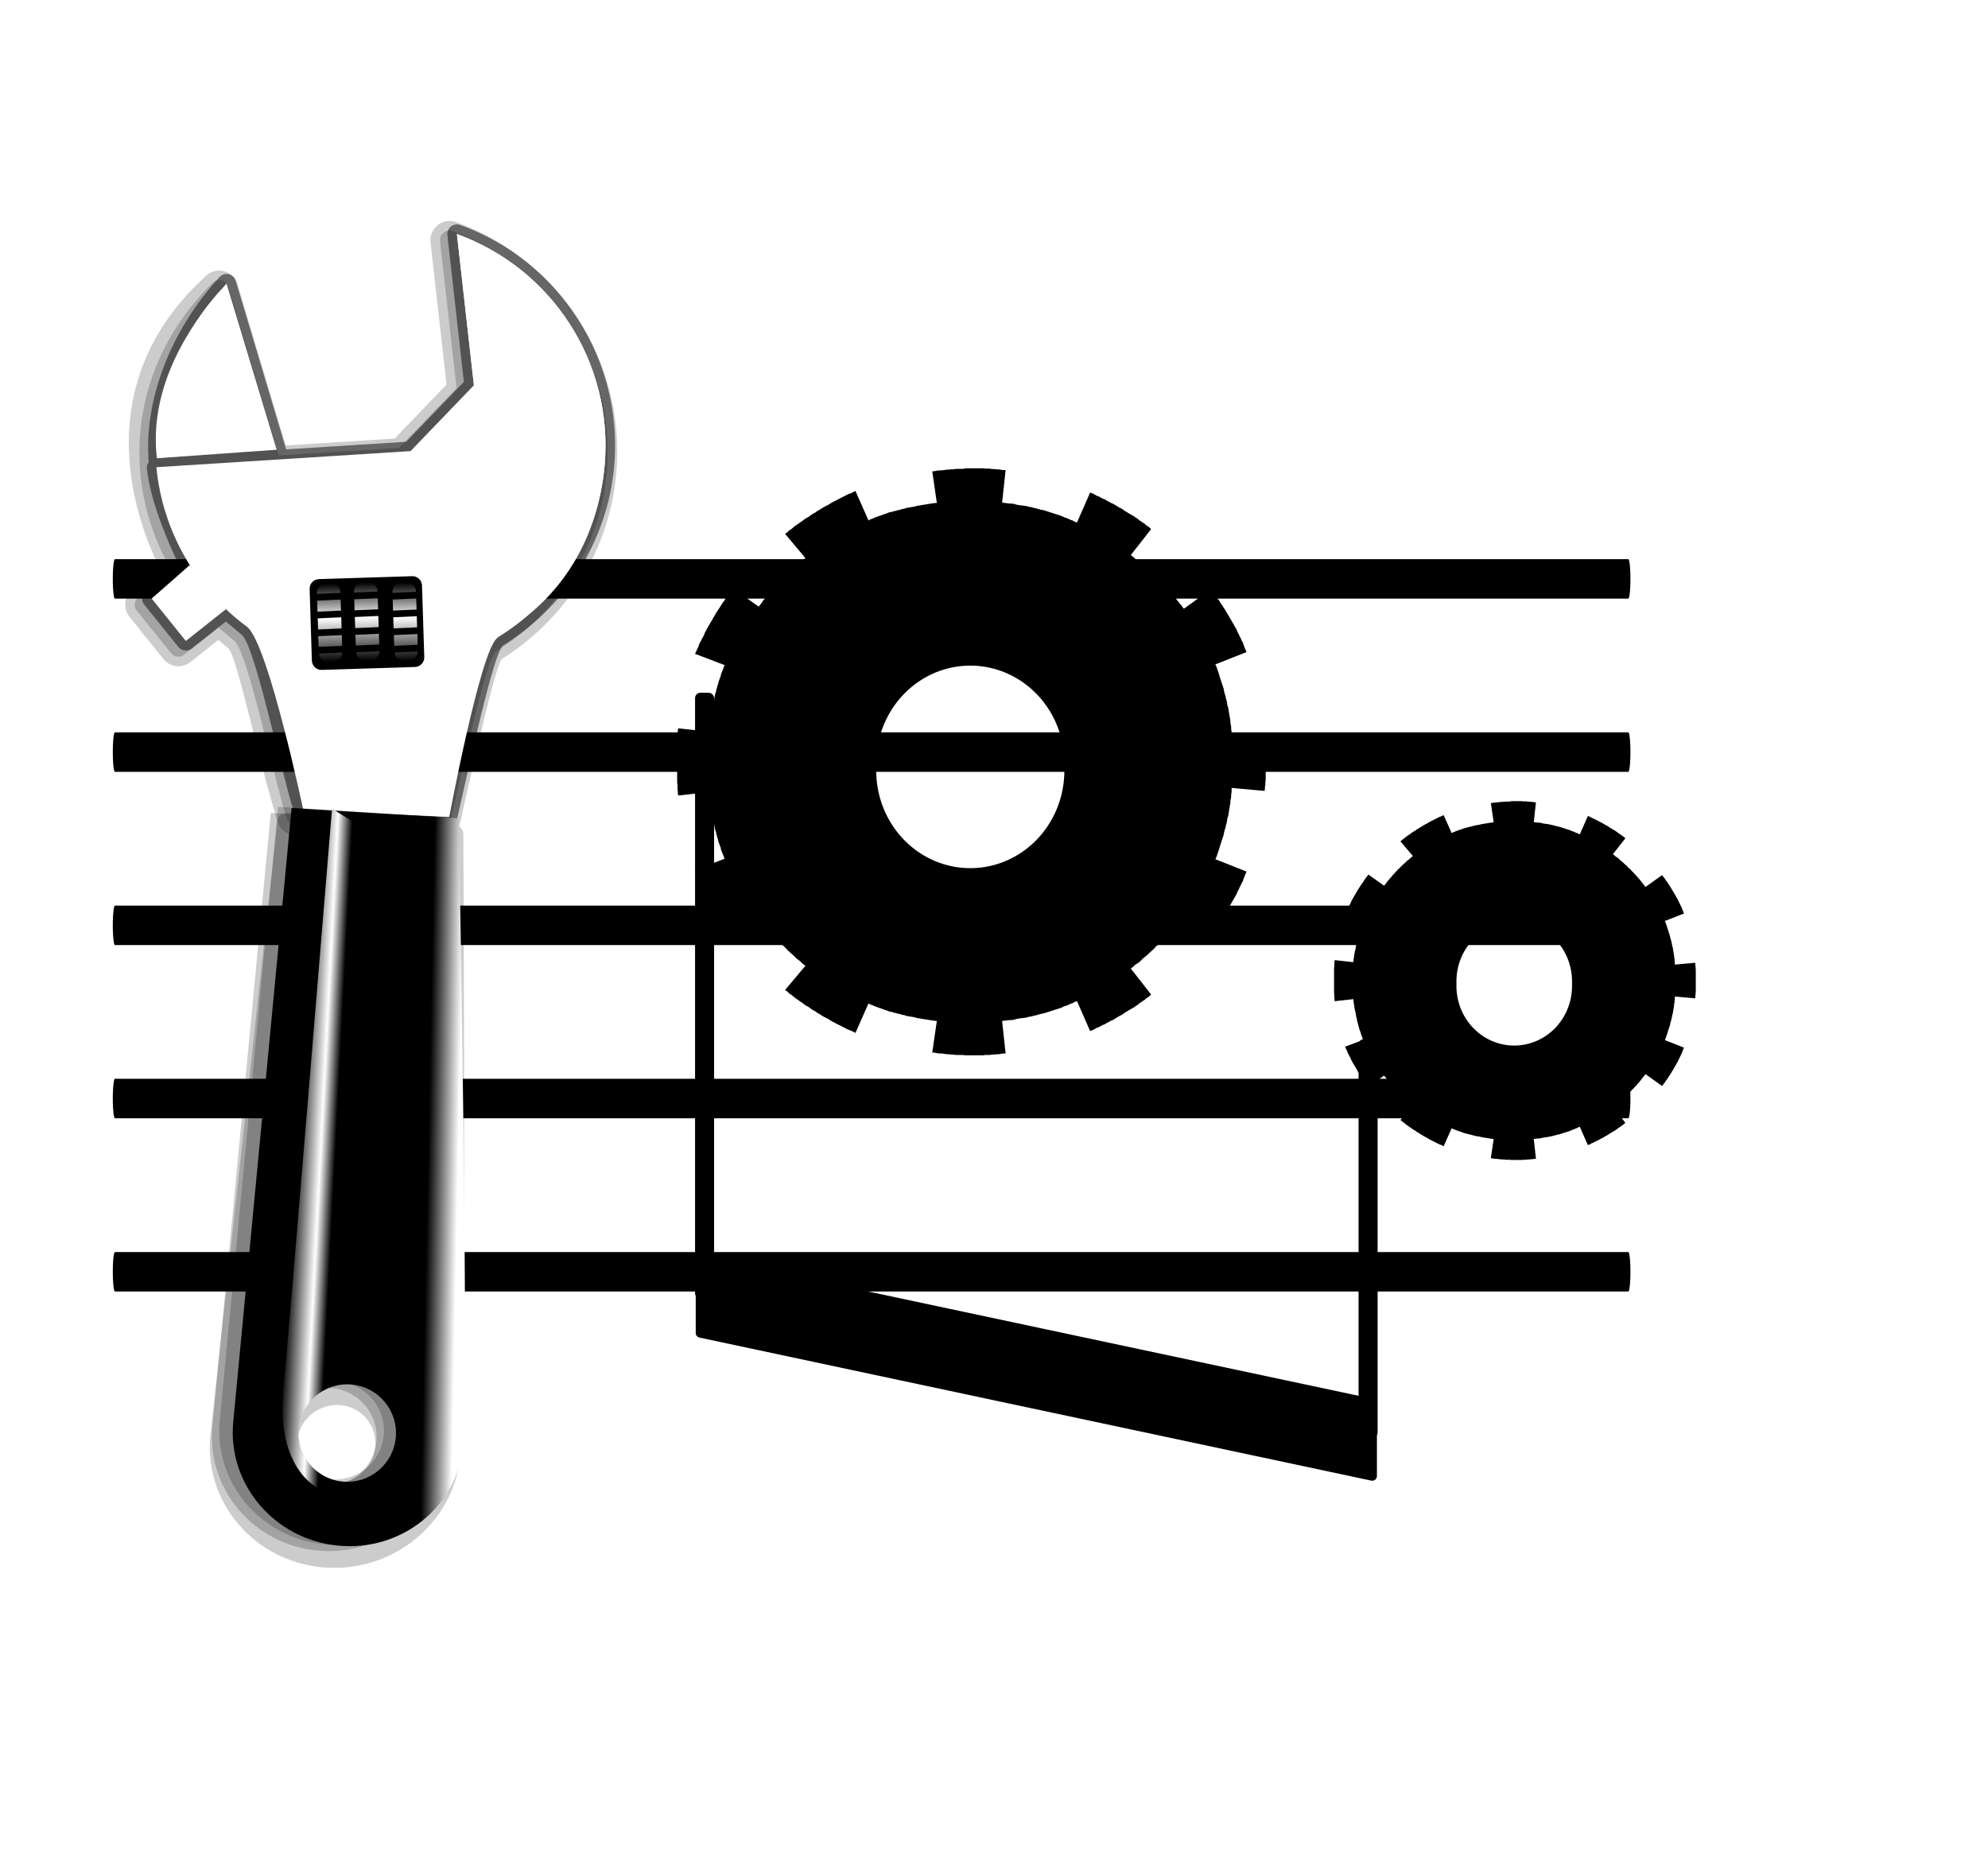 <?xml version="1.0" encoding="UTF-8" standalone="no"?>
<!-- Created with Inkscape (http://www.inkscape.org/) -->

<svg
   xmlns:dc="http://purl.org/dc/elements/1.1/"
   xmlns:cc="http://creativecommons.org/ns#"
   xmlns:rdf="http://www.w3.org/1999/02/22-rdf-syntax-ns#"
   xmlns:svg="http://www.w3.org/2000/svg"
   xmlns="http://www.w3.org/2000/svg"
   xmlns:xlink="http://www.w3.org/1999/xlink"
   xmlns:sodipodi="http://sodipodi.sourceforge.net/DTD/sodipodi-0.dtd"
   xmlns:inkscape="http://www.inkscape.org/namespaces/inkscape"
   width="8.377mm"
   height="7.891mm"
   viewBox="0 0 29.684 27.959"
   id="svg4160"
   version="1.1"
   inkscape:version="0.91 r13725"
   sodipodi:docname="scoreSettings.svg"
   inkscape:export-filename="/home/tom/DEVELOP/QT5/nootka/picts/scoreSettings.png"
   inkscape:export-xdpi="775.7652"
   inkscape:export-ydpi="775.7652">
  <defs
     id="defs4162">
    <filter
       style="color-interpolation-filters:sRGB"
       y="-0.25"
       x="-0.25"
       height="1.5"
       width="1.5"
       inkscape:label="Drop shadow"
       id="filter4748-3">
      <feGaussianBlur
         result="blur"
         stdDeviation="1"
         in="SourceAlpha"
         id="feGaussianBlur4750-0" />
      <feColorMatrix
         values="1 0 0 0 0 0 1 0 0 0 0 0 1 0 0 0 0 0 0.7 0 "
         type="matrix"
         result="bluralpha"
         id="feColorMatrix4752-7" />
      <feOffset
         result="offsetBlur"
         dy="1"
         dx="1"
         in="bluralpha"
         id="feOffset4754-8" />
      <feMerge
         id="feMerge4756-6">
        <feMergeNode
           in="offsetBlur"
           id="feMergeNode4758-8" />
        <feMergeNode
           in="SourceGraphic"
           id="feMergeNode4760-8" />
      </feMerge>
    </filter>
    <filter
       style="color-interpolation-filters:sRGB"
       id="filter4748-3-2"
       inkscape:label="Drop shadow"
       width="1.5"
       height="1.5"
       x="-0.25"
       y="-0.25">
      <feGaussianBlur
         id="feGaussianBlur4750-0-3"
         in="SourceAlpha"
         stdDeviation="1"
         result="blur" />
      <feColorMatrix
         id="feColorMatrix4752-7-4"
         result="bluralpha"
         type="matrix"
         values="1 0 0 0 0 0 1 0 0 0 0 0 1 0 0 0 0 0 0.7 0 " />
      <feOffset
         id="feOffset4754-8-0"
         in="bluralpha"
         dx="1"
         dy="1"
         result="offsetBlur" />
      <feMerge
         id="feMerge4756-6-9">
        <feMergeNode
           id="feMergeNode4758-8-9"
           in="offsetBlur" />
        <feMergeNode
           id="feMergeNode4760-8-2"
           in="SourceGraphic" />
      </feMerge>
    </filter>
    <radialGradient
       gradientUnits="userSpaceOnUse"
       r="31.355"
       cy="34.262"
       cx="96.109"
       id="XMLID_24_">
      <stop
         id="stop541"
         style="stop-color:#494949;stop-opacity:1;"
         offset="0" />
      <stop
         id="stop543"
         style="stop-color:#eee;stop-opacity:0;"
         offset="0.349" />
      <stop
         id="stop545"
         style="stop-color:#545652;stop-opacity:1;"
         offset="0.533" />
      <stop
         id="stop547"
         style="stop-color:white;stop-opacity:0;"
         offset="0.959" />
    </radialGradient>
    <radialGradient
       id="XMLID_40_"
       cx="95.362"
       cy="96.293"
       r="30.361"
       gradientUnits="userSpaceOnUse">
      <stop
         offset="0"
         style="stop-color:#6c6c6c;stop-opacity:1;"
         id="stop1245" />
      <stop
         offset="0.205"
         style="stop-color:#eee;stop-opacity:0.278;"
         id="stop1247" />
      <stop
         offset="0.543"
         style="stop-color:#7e7e7e;stop-opacity:1;"
         id="stop1249" />
      <stop
         offset="0.959"
         style="stop-color:white;stop-opacity:0.196;"
         id="stop1251" />
    </radialGradient>
    <radialGradient
       gradientUnits="userSpaceOnUse"
       r="59.252"
       cy="63.519"
       cx="64"
       id="XMLID_25_">
      <stop
         id="stop560"
         style="stop-color:#CF4913"
         offset="0.592" />
      <stop
         id="stop562"
         style="stop-color:#FF7E00"
         offset="0.757" />
      <stop
         id="stop564"
         style="stop-color:#FF9126"
         offset="0.771" />
      <stop
         id="stop566"
         style="stop-color:#FFA247"
         offset="0.786" />
      <stop
         id="stop568"
         style="stop-color:#FFAF60"
         offset="0.801" />
      <stop
         id="stop570"
         style="stop-color:#FFB872"
         offset="0.817" />
      <stop
         id="stop572"
         style="stop-color:#FFBD7D"
         offset="0.833" />
      <stop
         id="stop574"
         style="stop-color:#FFBF80"
         offset="0.852" />
      <stop
         id="stop576"
         style="stop-color:#EC7331"
         offset="0.941" />
      <stop
         id="stop578"
         style="stop-color:#CF4913"
         offset="1" />
    </radialGradient>
    <linearGradient
       id="XMLID_38_"
       gradientUnits="userSpaceOnUse"
       x1="96.99"
       y1="92.234"
       x2="119.453"
       y2="69.772">
      <stop
         offset="0"
         style="stop-color:#ff9832;stop-opacity:0;"
         id="stop995" />
      <stop
         offset="1"
         style="stop-color:#7e2800;stop-opacity:1;"
         id="stop997" />
    </linearGradient>
    <linearGradient
       y2="122.771"
       x2="64.358"
       y1="61.544"
       x1="64.358"
       gradientUnits="userSpaceOnUse"
       id="XMLID_26_">
      <stop
         id="stop583"
         style="stop-color:#F29B68"
         offset="0" />
      <stop
         id="stop585"
         style="stop-color:#EC7331"
         offset="0.225" />
      <stop
         id="stop587"
         style="stop-color:#CF4913"
         offset="1" />
    </linearGradient>
    <radialGradient
       gradientUnits="userSpaceOnUse"
       r="65.003"
       cy="64.104"
       cx="63.331"
       id="XMLID_27_">
      <stop
         id="stop592"
         style="stop-color:#2C72C7"
         offset="0.532" />
      <stop
         id="stop594"
         style="stop-color:#BFD9FF"
         offset="0.68" />
      <stop
         id="stop596"
         style="stop-color:#FFFFFF"
         offset="0.83" />
      <stop
         id="stop598"
         style="stop-color:#F9FBFD"
         offset="0.852" />
      <stop
         id="stop600"
         style="stop-color:#EAF0F8"
         offset="0.88" />
      <stop
         id="stop602"
         style="stop-color:#CFDEF1"
         offset="0.912" />
      <stop
         id="stop604"
         style="stop-color:#ABC5E5"
         offset="0.946" />
      <stop
         id="stop606"
         style="stop-color:#7CA6D7"
         offset="0.982" />
      <stop
         id="stop608"
         style="stop-color:#6193CF"
         offset="1" />
    </radialGradient>
    <radialGradient
       gradientUnits="userSpaceOnUse"
       r="64.999"
       cy="64.104"
       cx="63.333"
       id="XMLID_28_">
      <stop
         id="stop613"
         style="stop-color:#2C72C7"
         offset="0.532" />
      <stop
         id="stop615"
         style="stop-color:#BFD9FF"
         offset="0.68" />
      <stop
         id="stop617"
         style="stop-color:#FFFFFF"
         offset="0.83" />
      <stop
         id="stop619"
         style="stop-color:#F9FBFD"
         offset="0.852" />
      <stop
         id="stop621"
         style="stop-color:#EAF0F8"
         offset="0.88" />
      <stop
         id="stop623"
         style="stop-color:#CFDEF1"
         offset="0.912" />
      <stop
         id="stop625"
         style="stop-color:#ABC5E5"
         offset="0.946" />
      <stop
         id="stop627"
         style="stop-color:#7CA6D7"
         offset="0.982" />
      <stop
         id="stop629"
         style="stop-color:#6193CF"
         offset="1" />
    </radialGradient>
    <radialGradient
       gradientUnits="userSpaceOnUse"
       r="65"
       cy="64.104"
       cx="63.334"
       id="XMLID_29_">
      <stop
         id="stop634"
         style="stop-color:#2C72C7"
         offset="0.532" />
      <stop
         id="stop636"
         style="stop-color:#BFD9FF"
         offset="0.68" />
      <stop
         id="stop638"
         style="stop-color:#FFFFFF"
         offset="0.83" />
      <stop
         id="stop640"
         style="stop-color:#F9FBFD"
         offset="0.852" />
      <stop
         id="stop642"
         style="stop-color:#EAF0F8"
         offset="0.88" />
      <stop
         id="stop644"
         style="stop-color:#CFDEF1"
         offset="0.912" />
      <stop
         id="stop646"
         style="stop-color:#ABC5E5"
         offset="0.946" />
      <stop
         id="stop648"
         style="stop-color:#7CA6D7"
         offset="0.982" />
      <stop
         id="stop650"
         style="stop-color:#6193CF"
         offset="1" />
    </radialGradient>
    <linearGradient
       y2="4.351"
       x2="70.502"
       y1="6.246"
       x1="70.502"
       gradientUnits="userSpaceOnUse"
       id="XMLID_30_">
      <stop
         id="stop655"
         style="stop-color:#FFFFFF"
         offset="0" />
      <stop
         id="stop657"
         style="stop-color:#0057AE"
         offset="1" />
    </linearGradient>
    <radialGradient
       gradientUnits="userSpaceOnUse"
       r="65.003"
       cy="64.101"
       cx="63.334"
       id="XMLID_31_">
      <stop
         id="stop662"
         style="stop-color:#2C72C7"
         offset="0.532" />
      <stop
         id="stop664"
         style="stop-color:#BFD9FF"
         offset="0.68" />
      <stop
         id="stop666"
         style="stop-color:#FFFFFF"
         offset="0.83" />
      <stop
         id="stop668"
         style="stop-color:#F9FBFD"
         offset="0.852" />
      <stop
         id="stop670"
         style="stop-color:#EAF0F8"
         offset="0.88" />
      <stop
         id="stop672"
         style="stop-color:#CFDEF1"
         offset="0.912" />
      <stop
         id="stop674"
         style="stop-color:#ABC5E5"
         offset="0.946" />
      <stop
         id="stop676"
         style="stop-color:#7CA6D7"
         offset="0.982" />
      <stop
         id="stop678"
         style="stop-color:#6193CF"
         offset="1" />
    </radialGradient>
    <linearGradient
       gradientTransform="matrix(0,-1,1,0,376.125,-378.872)"
       y2="-249.458"
       x2="-442.207"
       y1="-253.458"
       x1="-442.207"
       gradientUnits="userSpaceOnUse"
       id="XMLID_32_">
      <stop
         id="stop683"
         style="stop-color:#6193CF"
         offset="0" />
      <stop
         id="stop685"
         style="stop-color:#6E9CD3"
         offset="0.023" />
      <stop
         id="stop687"
         style="stop-color:#A1BFE3"
         offset="0.122" />
      <stop
         id="stop689"
         style="stop-color:#CADBEF"
         offset="0.215" />
      <stop
         id="stop691"
         style="stop-color:#E7EFF8"
         offset="0.3" />
      <stop
         id="stop693"
         style="stop-color:#F9FBFD"
         offset="0.373" />
      <stop
         id="stop695"
         style="stop-color:#FFFFFF"
         offset="0.426" />
      <stop
         id="stop697"
         style="stop-color:#F5F8FC"
         offset="0.534" />
      <stop
         id="stop699"
         style="stop-color:#D9E5F4"
         offset="0.72" />
      <stop
         id="stop701"
         style="stop-color:#ACC6E6"
         offset="0.959" />
      <stop
         id="stop703"
         style="stop-color:#A4C0E4"
         offset="1" />
    </linearGradient>
    <linearGradient
       y2="4.406"
       x2="57.582"
       y1="7.586"
       x1="57.582"
       gradientUnits="userSpaceOnUse"
       id="XMLID_34_">
      <stop
         id="stop715"
         style="stop-color:#FFFFFF"
         offset="0" />
      <stop
         id="stop717"
         style="stop-color:#0057AE"
         offset="1" />
    </linearGradient>
    <radialGradient
       id="radialGradient6446"
       cx="95.362"
       cy="96.293"
       r="30.361"
       gradientUnits="userSpaceOnUse">
      <stop
         offset="0"
         style="stop-color:#6c6c6c;stop-opacity:1;"
         id="stop6448" />
      <stop
         offset="0.205"
         style="stop-color:#eee;stop-opacity:0.278;"
         id="stop6450" />
      <stop
         offset="0.543"
         style="stop-color:#7e7e7e;stop-opacity:1;"
         id="stop6452" />
      <stop
         offset="0.959"
         style="stop-color:white;stop-opacity:0.196;"
         id="stop6454" />
    </radialGradient>
    <linearGradient
       gradientTransform="matrix(0,1,-1,0,512.873,132)"
       y2="511.769"
       x2="-68.834"
       y1="507.769"
       x1="-68.834"
       gradientUnits="userSpaceOnUse"
       id="XMLID_37_">
      <stop
         id="stop966"
         style="stop-color:#2C72C7"
         offset="0" />
      <stop
         id="stop968"
         style="stop-color:#2F74C8"
         offset="0.003" />
      <stop
         id="stop970"
         style="stop-color:#6D9ED8"
         offset="0.09" />
      <stop
         id="stop972"
         style="stop-color:#A1C0E6"
         offset="0.174" />
      <stop
         id="stop974"
         style="stop-color:#CADBF1"
         offset="0.251" />
      <stop
         id="stop976"
         style="stop-color:#E7EFF9"
         offset="0.322" />
      <stop
         id="stop978"
         style="stop-color:#F9FBFD"
         offset="0.382" />
      <stop
         id="stop980"
         style="stop-color:#FFFFFF"
         offset="0.426" />
      <stop
         id="stop982"
         style="stop-color:#F5F8FC"
         offset="0.534" />
      <stop
         id="stop984"
         style="stop-color:#D9E5F4"
         offset="0.72" />
      <stop
         id="stop986"
         style="stop-color:#ACC6E6"
         offset="0.959" />
      <stop
         id="stop988"
         style="stop-color:#A4C0E4"
         offset="1" />
    </linearGradient>
    <radialGradient
       id="radialGradient6485"
       cx="95.362"
       cy="96.293"
       r="30.361"
       gradientUnits="userSpaceOnUse">
      <stop
         offset="0"
         style="stop-color:#6c6c6c;stop-opacity:1;"
         id="stop6487" />
      <stop
         offset="0.205"
         style="stop-color:#eee;stop-opacity:0.278;"
         id="stop6489" />
      <stop
         offset="0.543"
         style="stop-color:#7e7e7e;stop-opacity:1;"
         id="stop6491" />
      <stop
         offset="0.959"
         style="stop-color:white;stop-opacity:0.196;"
         id="stop6493" />
    </radialGradient>
    <linearGradient
       id="XMLID_41_"
       gradientUnits="userSpaceOnUse"
       x1="87.068"
       y1="24.355"
       x2="87.068"
       y2="53.478">
      <stop
         offset="0"
         style="stop-color:#CF5F32"
         id="stop1258" />
      <stop
         offset="1"
         style="stop-color:#803F00"
         id="stop1260" />
    </linearGradient>
    <linearGradient
       id="XMLID_42_"
       gradientUnits="userSpaceOnUse"
       x1="40.932"
       y1="24.355"
       x2="40.932"
       y2="53.478">
      <stop
         offset="0"
         style="stop-color:#CF5F32"
         id="stop1265" />
      <stop
         offset="1"
         style="stop-color:#803F00"
         id="stop1267" />
    </linearGradient>
    <linearGradient
       gradientTransform="matrix(-1,0,0,-1,-508,376)"
       y2="249.269"
       x2="-572"
       y1="253.269"
       x1="-572"
       gradientUnits="userSpaceOnUse"
       id="XMLID_43_">
      <stop
         id="stop1272"
         style="stop-color:#6193CF"
         offset="0" />
      <stop
         id="stop1274"
         style="stop-color:#6E9CD3"
         offset="0.023" />
      <stop
         id="stop1276"
         style="stop-color:#A1BFE3"
         offset="0.122" />
      <stop
         id="stop1278"
         style="stop-color:#CADBEF"
         offset="0.215" />
      <stop
         id="stop1280"
         style="stop-color:#E7EFF8"
         offset="0.3" />
      <stop
         id="stop1282"
         style="stop-color:#F9FBFD"
         offset="0.373" />
      <stop
         id="stop1284"
         style="stop-color:#FFFFFF"
         offset="0.426" />
      <stop
         id="stop1286"
         style="stop-color:#F5F8FC"
         offset="0.534" />
      <stop
         id="stop1288"
         style="stop-color:#D9E5F4"
         offset="0.72" />
      <stop
         id="stop1290"
         style="stop-color:#ACC6E6"
         offset="0.959" />
      <stop
         id="stop1292"
         style="stop-color:#A4C0E4"
         offset="1" />
    </linearGradient>
    <linearGradient
       gradientTransform="matrix(-1,0,0,-1,128,8.875)"
       y2="7.646"
       x2="64"
       y1="3.895"
       x1="64"
       gradientUnits="userSpaceOnUse"
       id="XMLID_44_">
      <stop
         id="stop1297"
         style="stop-color:#2C72C7"
         offset="0" />
      <stop
         id="stop1299"
         style="stop-color:#2F74C8"
         offset="0.003" />
      <stop
         id="stop1301"
         style="stop-color:#6D9ED8"
         offset="0.09" />
      <stop
         id="stop1303"
         style="stop-color:#A1C0E6"
         offset="0.174" />
      <stop
         id="stop1305"
         style="stop-color:#CADBF1"
         offset="0.251" />
      <stop
         id="stop1307"
         style="stop-color:#E7EFF9"
         offset="0.322" />
      <stop
         id="stop1309"
         style="stop-color:#F9FBFD"
         offset="0.382" />
      <stop
         id="stop1311"
         style="stop-color:#FFFFFF"
         offset="0.426" />
      <stop
         id="stop1313"
         style="stop-color:#F5F8FC"
         offset="0.534" />
      <stop
         id="stop1315"
         style="stop-color:#D9E5F4"
         offset="0.72" />
      <stop
         id="stop1317"
         style="stop-color:#ACC6E6"
         offset="0.959" />
      <stop
         id="stop1319"
         style="stop-color:#A4C0E4"
         offset="1" />
    </linearGradient>
    <linearGradient
       id="linearGradient1400">
      <stop
         style="stop-color:#000000;stop-opacity:0.678;"
         offset="0"
         id="stop1401" />
      <stop
         style="stop-color:#000000;stop-opacity:0.329;"
         offset="0.57"
         id="stop1403" />
      <stop
         style="stop-color:#000000;stop-opacity:0;"
         offset="1"
         id="stop1402" />
    </linearGradient>
    <linearGradient
       id="linearGradient878">
      <stop
         style="stop-color:#1f1f1f;stop-opacity:1;"
         offset="0"
         id="stop879" />
      <stop
         style="stop-color:#000000;stop-opacity:0;"
         offset="1"
         id="stop881" />
    </linearGradient>
    <filter
       style="color-interpolation-filters:sRGB"
       id="filter7429-9">
      <feGaussianBlur
         stdDeviation="6.682"
         id="feGaussianBlur7431-2" />
    </filter>
    <filter
       style="color-interpolation-filters:sRGB"
       id="filter7413-9">
      <feGaussianBlur
         stdDeviation="2.21"
         id="feGaussianBlur7415-2" />
    </filter>
    <filter
       style="color-interpolation-filters:sRGB"
       id="filter4539">
      <feGaussianBlur
         stdDeviation="2.21"
         id="feGaussianBlur4541" />
    </filter>
    <linearGradient
       id="linearGradient3204-3">
      <stop
         offset="0"
         style="stop-color:#ff0000;stop-opacity:1"
         id="stop3206-0" />
      <stop
         offset="1"
         style="stop-color:#ff0000;stop-opacity:0"
         id="stop3208-4" />
    </linearGradient>
    <filter
       style="color-interpolation-filters:sRGB"
       id="filter7509">
      <feGaussianBlur
         stdDeviation="4.486"
         id="feGaussianBlur7511" />
    </filter>
    <linearGradient
       gradientUnits="userSpaceOnUse"
       xlink:href="#linearGradient7732"
       id="linearGradient9077"
       y2="-3485.175"
       x2="286.85"
       y1="-4123.204"
       x1="12.549"
       gradientTransform="matrix(1,0,0,0.662,0,-1361.297)" />
    <linearGradient
       id="linearGradient7732">
      <stop
         offset="0"
         style="stop-color:#ffffff;stop-opacity:1"
         id="stop7734" />
      <stop
         offset="1"
         style="stop-color:#ffffff;stop-opacity:0"
         id="stop7736" />
    </linearGradient>
    <filter
       style="color-interpolation-filters:sRGB"
       id="filter7772">
      <feGaussianBlur
         stdDeviation="0.209"
         id="feGaussianBlur7774" />
    </filter>
    <linearGradient
       gradientUnits="userSpaceOnUse"
       xlink:href="#linearGradient7732"
       id="linearGradient9248"
       y2="-3911.718"
       x2="153.385"
       y1="-4290.743"
       x1="199.02"
       gradientTransform="matrix(1,0,0,0.662,0,-1361.297)" />
    <filter
       style="color-interpolation-filters:sRGB"
       id="filter8049">
      <feGaussianBlur
         stdDeviation="4.086"
         id="feGaussianBlur8051" />
    </filter>
    <filter
       id="filter3663"
       style="color-interpolation-filters:sRGB"
       inkscape:label="Drop Shadow">
      <feFlood
         id="feFlood3665"
         flood-opacity="0.5"
         flood-color="rgb(0,0,0)"
         result="flood" />
      <feComposite
         id="feComposite3667"
         in2="SourceGraphic"
         in="flood"
         operator="in"
         result="composite1" />
      <feGaussianBlur
         id="feGaussianBlur3669"
         stdDeviation="2"
         result="blur" />
      <feOffset
         id="feOffset3671"
         dx="15"
         dy="15"
         result="offset" />
      <feComposite
         id="feComposite3673"
         in2="offset"
         in="SourceGraphic"
         operator="over"
         result="composite2" />
    </filter>
    <filter
       id="filter3675"
       style="color-interpolation-filters:sRGB"
       inkscape:label="Drop Shadow">
      <feFlood
         id="feFlood3677"
         flood-opacity="0.5"
         flood-color="rgb(0,0,0)"
         result="flood" />
      <feComposite
         id="feComposite3679"
         in2="SourceGraphic"
         in="flood"
         operator="in"
         result="composite1" />
      <feGaussianBlur
         id="feGaussianBlur3681"
         stdDeviation="2"
         result="blur" />
      <feOffset
         id="feOffset3683"
         dx="15"
         dy="15"
         result="offset" />
      <feComposite
         id="feComposite3685"
         in2="offset"
         in="SourceGraphic"
         operator="over"
         result="composite2" />
    </filter>
    <filter
       id="filter3711"
       style="color-interpolation-filters:sRGB"
       inkscape:label="Drop Shadow">
      <feFlood
         id="feFlood3713"
         flood-opacity="0.5"
         flood-color="rgb(0,0,0)"
         result="flood" />
      <feComposite
         id="feComposite3715"
         in2="SourceGraphic"
         in="flood"
         operator="in"
         result="composite1" />
      <feGaussianBlur
         id="feGaussianBlur3717"
         stdDeviation="2"
         result="blur" />
      <feOffset
         id="feOffset3719"
         dx="20"
         dy="20"
         result="offset" />
      <feComposite
         id="feComposite3721"
         in2="offset"
         in="SourceGraphic"
         operator="over"
         result="composite2" />
    </filter>
    <linearGradient
       x1="18.418"
       y1="40.625"
       x2="18.418"
       y2="51.5"
       id="linearGradient3755-519"
       xlink:href="#XMLID_23_-530"
       gradientUnits="userSpaceOnUse"
       gradientTransform="translate(-81.641,-55.895)" />
    <linearGradient
       x1="18.418"
       y1="40.625"
       x2="18.418"
       y2="51.5"
       id="XMLID_23_-530"
       gradientUnits="userSpaceOnUse"
       gradientTransform="translate(-81.641,-55.895)">
      <stop
         id="stop4253"
         style="stop-color:#ffffff;stop-opacity:1"
         offset="0" />
      <stop
         id="stop4255"
         style="stop-color:#ffffff;stop-opacity:1"
         offset="1" />
    </linearGradient>
    <linearGradient
       x1="19.007"
       y1="54.437"
       x2="17.909"
       y2="37.747"
       id="linearGradient3757-976"
       xlink:href="#XMLID_24_-794"
       gradientUnits="userSpaceOnUse"
       gradientTransform="translate(-81.641,-55.895)" />
    <linearGradient
       x1="19.007"
       y1="54.437"
       x2="17.909"
       y2="37.747"
       id="XMLID_24_-794"
       gradientUnits="userSpaceOnUse"
       gradientTransform="translate(-81.641,-55.895)">
      <stop
         id="stop4259"
         style="stop-color:#ffffff;stop-opacity:1"
         offset="0.034" />
      <stop
         id="stop4261"
         style="stop-color:#ffffff;stop-opacity:1"
         offset="0.826" />
    </linearGradient>
    <linearGradient
       x1="35.75"
       y1="62.212"
       x2="30.25"
       y2="62.212"
       id="linearGradient3759-819"
       xlink:href="#XMLID_25_-839"
       gradientUnits="userSpaceOnUse" />
    <linearGradient
       x1="35.75"
       y1="62.212"
       x2="30.25"
       y2="62.212"
       id="XMLID_25_-839"
       gradientUnits="userSpaceOnUse">
      <stop
         id="stop4265"
         style="stop-color:#ffffff;stop-opacity:1"
         offset="0" />
      <stop
         id="stop4267"
         style="stop-color:#ffffff;stop-opacity:1"
         offset="0.635" />
      <stop
         id="stop4269"
         style="stop-color:#ffffff;stop-opacity:1"
         offset="0.826" />
    </linearGradient>
    <linearGradient
       x1="39.376"
       y1="43.834"
       x2="43.515"
       y2="54.784"
       id="linearGradient3761-360"
       xlink:href="#XMLID_26_-907"
       gradientUnits="userSpaceOnUse"
       gradientTransform="translate(-81.641,-55.895)" />
    <linearGradient
       x1="39.376"
       y1="43.834"
       x2="43.515"
       y2="54.784"
       id="XMLID_26_-907"
       gradientUnits="userSpaceOnUse"
       gradientTransform="translate(-81.641,-55.895)">
      <stop
         id="stop4273"
         style="stop-color:#ffffff;stop-opacity:1"
         offset="0" />
      <stop
         id="stop4275"
         style="stop-color:#ffffff;stop-opacity:1"
         offset="1" />
    </linearGradient>
    <radialGradient
       cx="24.476"
       cy="46.23"
       r="38.529"
       id="radialGradient3763-309"
       xlink:href="#XMLID_27_-447"
       gradientUnits="userSpaceOnUse"
       gradientTransform="translate(-81.641,-55.895)" />
    <radialGradient
       cx="24.476"
       cy="46.23"
       r="38.529"
       id="XMLID_27_-447"
       gradientUnits="userSpaceOnUse"
       gradientTransform="translate(-81.641,-55.895)">
      <stop
         id="stop4279"
         style="stop-color:#ffffff;stop-opacity:1"
         offset="0" />
      <stop
         id="stop4281"
         style="stop-color:#ffffff;stop-opacity:1"
         offset="0.674" />
      <stop
         id="stop4283"
         style="stop-color:#ffffff;stop-opacity:1"
         offset="0.766" />
      <stop
         id="stop4285"
         style="stop-color:#ffffff;stop-opacity:1"
         offset="0.799" />
      <stop
         id="stop4287"
         style="stop-color:#ffffff;stop-opacity:1"
         offset="0.822" />
      <stop
         id="stop4289"
         style="stop-color:#ffffff;stop-opacity:1"
         offset="0.826" />
    </radialGradient>
    <linearGradient
       x1="98.114"
       y1="78.295"
       x2="81.368"
       y2="97.54"
       id="linearGradient3765-17"
       xlink:href="#XMLID_28_-382"
       gradientUnits="userSpaceOnUse"
       gradientTransform="translate(-81.641,-55.895)" />
    <linearGradient
       x1="98.114"
       y1="78.295"
       x2="81.368"
       y2="97.54"
       id="XMLID_28_-382"
       gradientUnits="userSpaceOnUse"
       gradientTransform="translate(-81.641,-55.895)">
      <stop
         id="stop4293"
         style="stop-color:#ffffff;stop-opacity:1"
         offset="0.045" />
      <stop
         id="stop4295"
         style="stop-color:#000000;stop-opacity:1"
         offset="0.169" />
      <stop
         id="stop4297"
         style="stop-color:#000000;stop-opacity:1"
         offset="1" />
    </linearGradient>
    <linearGradient
       x1="83.943"
       y1="90.335"
       x2="93.109"
       y2="80.446"
       id="linearGradient3767-301"
       xlink:href="#XMLID_29_-916"
       gradientUnits="userSpaceOnUse"
       gradientTransform="translate(-81.641,-55.895)" />
    <linearGradient
       x1="83.943"
       y1="90.335"
       x2="93.109"
       y2="80.446"
       id="XMLID_29_-916"
       gradientUnits="userSpaceOnUse"
       gradientTransform="translate(-81.641,-55.895)">
      <stop
         id="stop4301"
         style="stop-color:#000000;stop-opacity:1"
         offset="0" />
      <stop
         id="stop4303"
         style="stop-color:#ffffff;stop-opacity:1"
         offset="0.213" />
      <stop
         id="stop4305"
         style="stop-color:#000000;stop-opacity:1"
         offset="0.327" />
      <stop
         id="stop4307"
         style="stop-color:#000000;stop-opacity:1"
         offset="0.458" />
      <stop
         id="stop4309"
         style="stop-color:#000000;stop-opacity:1"
         offset="0.598" />
      <stop
         id="stop4311"
         style="stop-color:#000000;stop-opacity:1"
         offset="0.743" />
      <stop
         id="stop4313"
         style="stop-color:#000000;stop-opacity:1"
         offset="0.891" />
      <stop
         id="stop4315"
         style="stop-color:#000000;stop-opacity:1"
         offset="1" />
    </linearGradient>
    <linearGradient
       x1="52.001"
       y1="51.547"
       x2="33.874"
       y2="43.547"
       id="linearGradient3769-49"
       xlink:href="#XMLID_30_-592"
       gradientUnits="userSpaceOnUse"
       gradientTransform="translate(-81.641,-55.895)" />
    <linearGradient
       x1="52.001"
       y1="51.547"
       x2="33.874"
       y2="43.547"
       id="XMLID_30_-592"
       gradientUnits="userSpaceOnUse"
       gradientTransform="translate(-81.641,-55.895)">
      <stop
         id="stop4319"
         style="stop-color:#000000;stop-opacity:1"
         offset="0.006" />
      <stop
         id="stop4321"
         style="stop-color:#000000;stop-opacity:1"
         offset="1" />
    </linearGradient>
    <linearGradient
       x1="45.862"
       y1="43.495"
       x2="52.357"
       y2="48.569"
       id="linearGradient3771-402"
       xlink:href="#XMLID_31_-750"
       gradientUnits="userSpaceOnUse"
       gradientTransform="translate(-81.641,-55.895)" />
    <linearGradient
       x1="45.862"
       y1="43.495"
       x2="52.357"
       y2="48.569"
       id="XMLID_31_-750"
       gradientUnits="userSpaceOnUse"
       gradientTransform="translate(-81.641,-55.895)">
      <stop
         id="stop4325"
         style="stop-color:#000000;stop-opacity:1"
         offset="0.006" />
      <stop
         id="stop4327"
         style="stop-color:#ffffff;stop-opacity:1"
         offset="0.449" />
      <stop
         id="stop4329"
         style="stop-color:#000000;stop-opacity:1"
         offset="1" />
    </linearGradient>
    <linearGradient
       x1="40.893"
       y1="49.62"
       x2="47.388"
       y2="54.694"
       id="linearGradient3773-206"
       xlink:href="#XMLID_32_-501"
       gradientUnits="userSpaceOnUse"
       gradientTransform="translate(-81.641,-55.895)" />
    <linearGradient
       x1="40.893"
       y1="49.62"
       x2="47.388"
       y2="54.694"
       id="XMLID_32_-501"
       gradientUnits="userSpaceOnUse"
       gradientTransform="translate(-81.641,-55.895)">
      <stop
         id="stop4333"
         style="stop-color:#000000;stop-opacity:1"
         offset="0.006" />
      <stop
         id="stop4335"
         style="stop-color:#ffffff;stop-opacity:1"
         offset="0.449" />
      <stop
         id="stop4337"
         style="stop-color:#000000;stop-opacity:1"
         offset="1" />
    </linearGradient>
    <linearGradient
       x1="43.268"
       y1="46.557"
       x2="49.763"
       y2="51.632"
       id="linearGradient3775-335"
       xlink:href="#XMLID_33_-780"
       gradientUnits="userSpaceOnUse"
       gradientTransform="translate(-81.641,-55.895)" />
    <linearGradient
       x1="43.268"
       y1="46.557"
       x2="49.763"
       y2="51.632"
       id="XMLID_33_-780"
       gradientUnits="userSpaceOnUse"
       gradientTransform="translate(-81.641,-55.895)">
      <stop
         id="stop4341"
         style="stop-color:#000000;stop-opacity:1"
         offset="0.006" />
      <stop
         id="stop4343"
         style="stop-color:#ffffff;stop-opacity:1"
         offset="0.449" />
      <stop
         id="stop4345"
         style="stop-color:#000000;stop-opacity:1"
         offset="1" />
    </linearGradient>
  </defs>
  <sodipodi:namedview
     id="base"
     pagecolor="#ffffff"
     bordercolor="#666666"
     borderopacity="1.0"
     inkscape:pageopacity="0.0"
     inkscape:pageshadow="2"
     inkscape:zoom="15.839192"
     inkscape:cx="12.93435"
     inkscape:cy="12.578894"
     inkscape:document-units="px"
     inkscape:current-layer="layer1"
     showgrid="false"
     inkscape:window-width="1920"
     inkscape:window-height="1046"
     inkscape:window-x="0"
     inkscape:window-y="0"
     inkscape:window-maximized="1"
     fit-margin-top="0"
     fit-margin-left="0"
     fit-margin-right="0"
     fit-margin-bottom="0" />
  <g
     inkscape:label="Layer 1"
     inkscape:groupmode="layer"
     id="layer1"
     transform="translate(5.057,-266.372)">
    <rect
       rx="2.645"
       style="fill:#ffffff;fill-opacity:1;filter:url(#filter4748-3-2)"
       id="rect3894-43"
       width="24.616"
       height="22.828"
       x="-3.768"
       y="267.897"
       ry="2.645" />
    <g
       id="g14041-0"
       style="display:inline;overflow:visible;visibility:visible;fill:#ffffff;fill-opacity:1;fill-rule:evenodd;stroke:#d55801;stroke-width:0.787;stroke-linecap:butt;stroke-linejoin:miter;stroke-miterlimit:4;stroke-dasharray:none;stroke-dashoffset:0;stroke-opacity:1;marker:none;enable-background:accumulate"
       transform="matrix(-0.396,0.239,-0.239,-0.396,687.852,0.794)" />
    <g
       id="g15104-7"
       style="display:inline;overflow:visible;visibility:visible;fill:#ffffff;fill-opacity:1;fill-rule:evenodd;stroke:none;stroke-width:0.5;marker:none;enable-background:accumulate"
       transform="matrix(-0.396,0.239,-0.239,-0.396,658.423,-67.122)" />
    <g
       id="g7476-5"
       style="display:inline;overflow:visible;visibility:visible;fill:#ffffff;fill-opacity:1;fill-rule:evenodd;stroke:none;stroke-width:0.5;marker:none;enable-background:accumulate"
       transform="matrix(-0.502,0.304,-0.294,-0.487,589.72,19.262)" />
    <g
       style="fill:#ffffff;fill-opacity:1"
       id="g102362-3"
       transform="matrix(-0.304,0.184,-0.239,-0.396,317.546,-227.846)" />
    <g
       id="g4751"
       transform="matrix(1.132,0,0,1.132,-6.273,-44.811)">
      <g
         id="g4345"
         transform="matrix(0.796,0,0,1,2.513,277.857)">
        <g
           id="g867"
           transform="matrix(0.31,0,0,2.284,0.084,13.811)">
          <line
             style="stroke:currentColor;stroke-width:0.228;stroke-linecap:round;stroke-linejoin:round"
             id="line869"
             y2="0"
             x2="80.938"
             y1="0"
             x1="0.042" />
        </g>
        <g
           id="g871"
           transform="matrix(0.31,0,0,2.284,0.084,11.526)">
          <line
             style="stroke:currentColor;stroke-width:0.228;stroke-linecap:round;stroke-linejoin:round"
             id="line873"
             y2="0"
             x2="80.938"
             y1="0"
             x1="0.042" />
        </g>
        <g
           id="g875"
           transform="matrix(0.31,0,0,2.284,0.084,9.242)">
          <line
             style="stroke:currentColor;stroke-width:0.228;stroke-linecap:round;stroke-linejoin:round"
             id="line877"
             y2="0"
             x2="80.938"
             y1="0"
             x1="0.042" />
        </g>
        <g
           id="g879"
           transform="matrix(0.31,0,0,2.284,0.084,6.957)">
          <line
             style="stroke:currentColor;stroke-width:0.228;stroke-linecap:round;stroke-linejoin:round"
             id="line881"
             y2="0"
             x2="80.938"
             y1="0"
             x1="0.042" />
        </g>
        <g
           id="g883"
           transform="matrix(0.31,0,0,2.284,0.084,4.673)">
          <line
             style="stroke:currentColor;stroke-width:0.228;stroke-linecap:round;stroke-linejoin:round"
             id="line885"
             y2="0"
             x2="80.938"
             y1="0"
             x1="0.042" />
        </g>
      </g>
      <g
         id="g887"
         transform="matrix(2.284,0,0,2.284,10.368,291.573)">
        <rect
           id="rect889"
           y="-3.302"
           x="-0.055"
           ry="0.031"
           height="3.499"
           width="0.11" />
      </g>
      <g
         id="g891"
         transform="matrix(2.284,0,0,2.284,19.12,291.573)">
        <rect
           id="rect893"
           y="-1.302"
           x="-0.055"
           ry="0.031"
           height="2.302"
           width="0.11" />
      </g>
      <g
         id="g1043"
         transform="matrix(2.284,0,0,2.284,10.242,291.998)">
        <polygon
           style="fill:currentColor;stroke:currentColor;stroke-width:0.054;stroke-linecap:round;stroke-linejoin:round"
           id="polygon1045"
           points="3.911,0.616 3.911,0.616 3.911,1.035 0.031,0.209 0.031,-0.209 " />
      </g>
      <g
         id="g3733"
         transform="matrix(0.081,0.097,-0.097,0.081,8.097,287.047)">
        <path
           inkscape:connector-curvature="0"
           style="opacity:0.2;fill:#000000"
           id="path4"
           d="m -61.124,-40.66 c -0.602,0.351 -0.973,0.977 -0.991,1.673 0,10e-4 0,0.002 0,0.003 0,0.727 0.335,1.35 0.896,1.721 0,0 10.384,6.859 12.474,8.24 0.082,0.749 0.778,7.137 0.847,7.772 -0.428,0.584 -6.61,9.018 -6.727,9.177 -1.338,-0.574 -16.143,-6.925 -16.143,-6.925 -0.658,-0.284 -1.424,-0.19 -1.996,0.244 -0.496,0.375 -0.792,0.971 -0.792,1.594 l 0.018,0.264 c 0.814,18.418 17.739,22.44 19.98,23.052 0.061,1.025 0.228,3.87 0.228,3.87 0.06,1.038 0.921,1.865 1.961,1.883 l 5.68,0.103 c 1.094,0.02 2.007,-0.854 2.035,-1.948 0,0 0.063,-2.42 0.096,-3.725 0.633,-0.113 1.355,-0.241 1.355,-0.241 1.183,-0.169 10.825,5.004 17.18,7.657 0.773,0.322 1.675,0.125 2.243,-0.492 0.002,-0.002 10.203,-11.13 10.203,-11.13 0.655,-0.716 0.704,-1.795 0.114,-2.566 -4.204,-5.5 -10.482,-13.699 -10.606,-14.674 0.012,0.092 -0.028,0.21 -0.042,0.302 1.214,-8.003 -1.459,-16.18 -7.152,-21.873 -8.173,-8.177 -20.865,-9.813 -30.861,-3.981 z m -2.284,41.988 c 0,0 0.131,0.19 0.231,0.334 -0.093,-0.128 -0.188,-0.272 -0.231,-0.334 z" />
        <path
           inkscape:connector-curvature="0"
           style="opacity:0.5;fill:#000000"
           id="path6"
           d="m -60.62,-40.796 c -0.299,0.174 -0.486,0.49 -0.496,0.836 0,0.009 0,0.019 0,0.028 0,0.335 0.168,0.649 0.449,0.834 0,0 12.128,8.012 12.866,8.5 0.088,0.809 0.866,7.951 0.94,8.625 -0.408,0.557 -6.617,9.027 -7.426,10.132 -1.343,-0.576 -16.874,-7.238 -16.874,-7.238 -0.33,-0.142 -0.711,-0.095 -0.998,0.122 -0.251,0.19 -0.396,0.486 -0.396,0.797 0,0.043 0.003,0.087 0.009,0.131 0.996,7.526 4.849,14.36 10.093,18.055 0.067,0.211 0.164,0.417 0.349,0.544 2.908,1.99 7.716,3.345 9.504,3.805 0.064,1.09 0.27,4.591 0.27,4.591 0.03,0.522 0.458,0.932 0.98,0.941 l 5.682,0.103 c 0.549,0.01 1.003,-0.425 1.018,-0.974 0,0 0.087,-3.379 0.117,-4.541 0.906,-0.161 2.158,-0.384 2.158,-0.384 1.835,-0.264 13.026,5.75 17.741,7.718 0.389,0.162 0.837,0.063 1.123,-0.247 l 10.198,-11.127 c 0.327,-0.357 0.352,-0.898 0.057,-1.283 -3.755,-4.914 -10.81,-13.996 -10.81,-15.252 0,0.05 -0.025,0.073 -0.032,0.122 1.167,-7.69 -1.401,-15.546 -6.87,-21.016 -7.855,-7.854 -20.048,-9.425 -29.652,-3.822 z" />
        <path
           inkscape:connector-curvature="0"
           style="opacity:0.2;fill:#000000"
           id="path8"
           d="m -60.62,-39.796 c -0.299,0.174 -0.486,0.49 -0.496,0.836 0,0.009 0,0.019 0,0.028 0,0.335 0.168,0.649 0.449,0.834 0,0 12.128,8.012 12.866,8.5 0.088,0.809 0.866,7.951 0.94,8.625 -0.408,0.557 -6.617,9.027 -7.426,10.132 -1.343,-0.576 -16.874,-7.238 -16.874,-7.238 -0.33,-0.142 -0.711,-0.095 -0.998,0.122 -0.251,0.19 -0.396,0.486 -0.396,0.797 0,0.043 0.005,0.087 0.009,0.131 0.988,11.967 9.405,20.467 19.945,22.405 0.064,1.09 0.27,4.591 0.27,4.591 0.03,0.522 0.458,0.933 0.98,0.941 l 5.682,0.103 c 0.549,0.01 1.003,-0.425 1.018,-0.974 0,0 0.087,-3.38 0.117,-4.541 0.906,-0.161 2.158,-0.384 2.158,-0.384 1.835,-0.264 13.026,5.75 17.741,7.718 0.389,0.162 0.837,0.063 1.123,-0.247 l 10.199,-11.128 c 0.327,-0.357 0.352,-0.898 0.057,-1.283 -3.755,-4.914 -10.81,-13.996 -10.81,-15.252 0,0.05 -0.025,0.073 -0.032,0.122 1.167,-7.69 -1.401,-15.546 -6.87,-21.016 -7.855,-7.854 -20.048,-9.425 -29.652,-3.822 z" />
        <path
           inkscape:connector-curvature="0"
           style="fill:url(#linearGradient3755-519)"
           id="path15"
           d="m -62.224,-0.895 c -5.667,-3.703 -8.426,-10.417 -9.332,-17.265 l 16.665,7.099 -7.333,10.166 z" />
        <path
           inkscape:connector-curvature="0"
           style="fill:url(#linearGradient3757-976)"
           id="path22"
           d="m -61.67,-1.849 c -5.667,-3.703 -8.857,-8.671 -9.763,-15.519 l 15.959,6.89 -6.196,8.629 z" />
        <polygon
           style="fill:url(#linearGradient3759-819)"
           id="polygon31"
           transform="translate(-81.641,-55.895)"
           points="30.175,59.519 30.308,64.803 35.989,64.905 36.126,59.561 " />
        <path
           inkscape:connector-curvature="0"
           style="fill:url(#linearGradient3761-360)"
           id="path38"
           d="m -25.066,-16.081 c 0,-0.018 -0.016,-0.017 -0.021,-0.028 1.083,-7.133 -1.096,-14.666 -6.588,-20.159 -7.713,-7.712 -19.443,-8.915 -28.441,-3.665 l 13.258,8.759 1.033,9.479 -15.715,21.44 c 5.622,3.847 12.539,4.973 18.923,3.395 0.008,0 0.008,0.008 0.018,0.006 2.896,-0.438 18.348,7.76 18.348,7.76 l 10.201,-11.128 c 0,0.001 -11.016,-13.485 -11.016,-15.859 z" />
        <path
           inkscape:connector-curvature="0"
           style="fill:url(#radialGradient3763-309)"
           id="path53"
           d="m -13.94,-0.332 c 0,0 -11.071,-13.431 -11.125,-15.75 -0.002,-0.096 -0.094,-0.093 -0.251,-0.015 1.543,-6.976 -0.562,-14.372 -6.359,-20.17 -7.713,-7.712 -19.443,-8.915 -28.441,-3.665 l 13.258,8.759 1.842,9.479 -14.869,20.912 c 6.865,3.773 13.019,4.449 18.662,2.413 5.051,0.544 17.564,8.684 17.564,8.684 l 9.719,-10.647 z" />
        <path
           inkscape:connector-curvature="0"
           style="opacity:0.2;fill:#000000"
           id="path55"
           d="m -12.952,-0.218 -12.122,12.56 c -0.376,0.39 -0.378,1.006 -0.006,1.392 l 44.62,46.358 c 4.885,5.078 13.039,5.044 18.156,-0.063 2.52,-2.515 3.922,-5.847 3.953,-9.381 0.029,-3.399 -1.229,-6.59 -3.54,-8.985 -4.472,-4.631 -47.792,-40.355 -49.716,-41.956 -0.397,-0.332 -0.983,-0.299 -1.345,0.075 z m 37.649,50.889 c 0.004,-1.058 0.402,-2.114 1.194,-2.918 1.584,-1.604 4.149,-1.598 5.722,0.014 1.573,1.612 1.567,4.229 -0.013,5.838 -1.583,1.61 -4.153,1.607 -5.729,-0.008 -0.787,-0.808 -1.178,-1.868 -1.174,-2.926 z" />
        <path
           inkscape:connector-curvature="0"
           style="opacity:0.2;fill:#000000"
           id="path57"
           d="m 36.347,41.596 c -4.555,-4.606 -50.533,-41.587 -50.533,-41.587 l -12.006,12.701 c 0,0 40.721,41.137 45.274,45.743 4.553,4.608 12.107,4.569 16.876,-0.085 4.766,-4.654 4.942,-12.163 0.389,-16.772 z m -5.15,11.861 c -1.986,1.986 -5.207,1.986 -7.193,0 -1.984,-1.985 -1.984,-5.206 0,-7.191 1.986,-1.986 5.207,-1.986 7.193,0 1.984,1.985 1.984,5.205 0,7.191 z" />
        <path
           inkscape:connector-curvature="0"
           style="opacity:0.2;fill:#000000"
           id="path59"
           d="m 36.347,42.596 c -4.555,-4.606 -50.533,-41.587 -50.533,-41.587 l -12.006,12.701 c 0,0 40.721,41.137 45.274,45.743 4.553,4.608 12.107,4.569 16.876,-0.085 4.766,-4.654 4.942,-12.163 0.389,-16.772 z m -5.15,11.861 c -1.986,1.986 -5.207,1.986 -7.193,0 -1.984,-1.985 -1.984,-5.206 0,-7.191 1.986,-1.986 5.207,-1.986 7.193,0 1.984,1.985 1.984,5.205 0,7.191 z" />
        <path
           inkscape:connector-curvature="0"
           style="fill:url(#linearGradient3765-17)"
           id="path68"
           d="m 37.347,40.596 c -4.555,-4.606 -50.533,-41.587 -50.533,-41.587 l -12.006,12.701 c 0,0 40.721,41.137 45.274,45.743 4.553,4.608 12.107,4.569 16.876,-0.085 4.766,-4.654 4.942,-12.163 0.389,-16.772 z m -4.732,12.279 c -2.217,2.218 -5.813,2.218 -8.029,0 -2.217,-2.216 -2.217,-5.812 0,-8.027 2.217,-2.218 5.813,-2.218 8.029,0 2.217,2.215 2.217,5.811 0,8.027 z" />
        <path
           inkscape:connector-curvature="0"
           style="fill:url(#linearGradient3767-301)"
           id="path87"
           d="m 30.825,42.333 c -4.481,-4.112 -44.216,-36.79 -44.216,-36.79 l -9.045,2.971 c 0,0 39.148,38.565 43.4,42.871 4.451,4.511 9.313,5.187 12.155,2.41 2.845,-2.778 2.395,-7.165 -2.294,-11.462 z m 1.372,10.323 c -1.986,1.986 -5.207,1.986 -7.193,0 -1.984,-1.985 -1.984,-5.206 0,-7.191 1.986,-1.986 5.207,-1.986 7.193,0 1.984,1.985 1.984,5.205 0,7.191 z" />
        <path
           inkscape:connector-curvature="0"
           style="fill:url(#linearGradient3769-49)"
           id="path94"
           d="m -28.405,-9.013 c 0.433,0.339 0.51,0.971 0.17,1.404 l -6.004,7.665 c -0.339,0.433 -0.971,0.51 -1.404,0.17 l -5.889,-4.613 c -0.433,-0.339 -0.51,-0.971 -0.17,-1.404 l 6.004,-7.664 c 0.339,-0.433 0.971,-0.51 1.404,-0.17 l 5.889,4.612 z" />
        <path
           inkscape:connector-curvature="0"
           style="fill:url(#linearGradient3771-402)"
           id="path103"
           d="m -33.642,-12.289 -1.487,1.954 0.908,0.709 1.487,-1.954 -0.908,-0.709 z m -0.594,-0.464 c -0.434,-0.339 -1.065,-0.261 -1.403,0.172 l -0.281,0.359 c -0.338,0.434 -0.261,1.065 0.173,1.404 l 0.066,0.052 1.488,-1.954 -0.043,-0.033 z m 2.053,1.604 -1.487,1.954 0.917,0.716 1.487,-1.954 -0.917,-0.716 z m 2.896,2.275 -1.472,1.934 c 0.43,0.284 1.013,0.206 1.335,-0.207 l 0.28,-0.358 c 0.329,-0.422 0.258,-1.024 -0.143,-1.369 z m -1.427,-1.127 -1.487,1.954 0.882,0.689 1.487,-1.954 -0.882,-0.689 z" />
        <path
           inkscape:connector-curvature="0"
           style="fill:url(#linearGradient3773-206)"
           id="path112"
           d="m -38.611,-6.164 -1.487,1.954 0.908,0.709 1.487,-1.954 -0.908,-0.709 z m -0.593,-0.464 c -0.434,-0.339 -1.065,-0.261 -1.403,0.172 l -0.281,0.359 c -0.338,0.434 -0.261,1.065 0.173,1.404 l 0.066,0.052 1.488,-1.954 -0.043,-0.033 z m 2.053,1.604 -1.487,1.954 0.917,0.716 1.487,-1.954 -0.917,-0.716 z m 2.896,2.275 -1.472,1.934 c 0.43,0.284 1.013,0.206 1.335,-0.207 l 0.28,-0.358 c 0.328,-0.422 0.258,-1.024 -0.143,-1.369 z m -1.428,-1.127 -1.487,1.954 0.882,0.689 1.487,-1.954 -0.882,-0.689 z" />
        <path
           inkscape:connector-curvature="0"
           style="fill:url(#linearGradient3775-335)"
           id="path121"
           d="m -36.236,-9.227 -1.487,1.954 0.908,0.709 1.487,-1.954 -0.908,-0.709 z m -0.593,-0.463 c -0.434,-0.339 -1.065,-0.261 -1.403,0.172 l -0.281,0.359 c -0.338,0.434 -0.261,1.065 0.173,1.404 l 0.066,0.052 1.488,-1.954 -0.043,-0.033 z m 2.053,1.604 -1.487,1.954 0.917,0.716 1.487,-1.954 -0.917,-0.716 z m 2.896,2.274 -1.472,1.934 c 0.43,0.284 1.013,0.206 1.335,-0.207 l 0.28,-0.358 c 0.328,-0.421 0.258,-1.024 -0.143,-1.369 z m -1.428,-1.127 -1.487,1.954 0.882,0.689 1.487,-1.954 -0.882,-0.689 z" />
        <polygon
           style="fill:#ffffff"
           id="polygon123"
           transform="translate(-81.641,-55.895)"
           points="31.195,59.635 31.492,64.825 31.924,59.691 " />
        <polygon
           style="fill:#ffffff"
           id="polygon125"
           transform="translate(-81.641,-55.895)"
           points="32.959,59.731 33.216,64.855 33.823,59.73 " />
        <polygon
           style="fill:#ffffff"
           id="polygon127"
           transform="translate(-81.641,-55.895)"
           points="35.504,59.577 34.812,64.884 34.636,59.701 " />
      </g>
      <g
         id="g4322"
         transform="matrix(0.883,0,0,0.853,2.517,278.432)">
        <path
           inkscape:connector-curvature="0"
           style="fill:#000000;fill-opacity:1;fill-rule:nonzero;stroke-width:0;stroke-linecap:butt;stroke-linejoin:miter;stroke-miterlimit:4"
           id="path2125"
           d="m 20.938,8.244 -0.021,0.003 -0.021,0 -0.021,0 -0.021,0 -0.021,0.004 -0.021,0 -0.021,0.003 -0.021,0 -0.021,0.004 -0.025,0.003 -0.021,0 -0.021,0.003 -0.021,0.004 -0.024,0.003 0.042,0.297 -0.025,0.003 -0.021,0.003 -0.021,0.003 -0.021,0.004 -0.018,0.003 -0.021,0.003 -0.02,0.004 -0.018,0.003 -0.021,0.003 -0.018,0.007 -0.021,0.003 -0.018,0.003 -0.021,0.004 -0.018,0.003 -0.017,0.007 -0.021,0.003 -0.018,0.007 -0.018,0.003 -0.021,0.007 -0.018,0.003 -0.017,0.007 -0.022,0.003 -0.017,0.007 -0.017,0.007 -0.022,0.007 -0.017,0.007 -0.022,0.007 -0.017,0.007 -0.021,0.007 -0.021,0.011 -0.021,0.007 -0.018,0.011 -0.12,-0.279 -0.021,0.011 -0.021,0.011 -0.021,0.007 -0.021,0.011 -0.021,0.011 -0.021,0.011 -0.021,0.011 -0.021,0.011 -0.021,0.011 -0.021,0.011 -0.018,0.011 -0.021,0.014 -0.021,0.011 -0.021,0.011 -0.018,0.011 -0.021,0.015 -0.021,0.011 -0.017,0.014 -0.021,0.011 -0.021,0.014 -0.018,0.015 -0.021,0.011 -0.021,0.014 -0.018,0.015 -0.021,0.014 -0.018,0.014 -0.021,0.014 -0.018,0.015 -0.021,0.018 -0.021,0.014 -0.017,0.018 -0.021,0.014 0.187,0.229 -0.014,0.011 -0.014,0.011 -0.011,0.011 -0.014,0.014 -0.014,0.011 -0.014,0.01 -0.014,0.015 -0.011,0.011 -0.014,0.014 -0.014,0.011 -0.014,0.015 -0.014,0.011 -0.011,0.014 -0.014,0.014 -0.014,0.015 -0.014,0.011 -0.014,0.014 -0.01,0.014 -0.014,0.015 -0.014,0.017 -0.014,0.015 -0.014,0.014 -0.014,0.018 -0.011,0.014 -0.014,0.018 -0.014,0.014 -0.014,0.018 -0.014,0.017 -0.014,0.018 -0.011,0.018 -0.014,0.018 -0.014,0.018 -0.236,-0.173 -0.011,0.018 -0.011,0.014 -0.014,0.018 -0.011,0.017 -0.011,0.014 -0.011,0.018 -0.01,0.018 -0.014,0.018 -0.011,0.017 -0.011,0.018 -0.011,0.018 -0.011,0.017 -0.011,0.018 -0.011,0.017 -0.011,0.022 -0.011,0.017 -0.011,0.022 -0.011,0.017 -0.011,0.021 -0.011,0.018 -0.011,0.021 -0.011,0.021 -0.011,0.021 -0.007,0.021 -0.011,0.021 -0.011,0.021 -0.011,0.021 -0.011,0.021 -0.007,0.025 -0.01,0.021 -0.011,0.024 -0.011,0.024 0.271,0.106 -0.006,0.018 -0.007,0.018 -0.007,0.018 -0.006,0.017 -0.007,0.018 -0.003,0.018 -0.007,0.017 -0.006,0.018 -0.007,0.018 -0.004,0.021 -0.006,0.017 -0.004,0.018 -0.006,0.021 -0.003,0.018 -0.007,0.018 -0.004,0.02 -0.003,0.018 -0.003,0.022 -0.007,0.017 -0.003,0.021 -0.003,0.021 -0.004,0.021 -0.003,0.021 -0.007,0.021 -0.003,0.021 -0.004,0.021 -0.003,0.021 -0.003,0.021 -0.004,0.021 -0.003,0.025 -0.003,0.021 0,0.024 -0.279,-0.032 -0.004,0.021 0,0.021 -0.003,0.021 0,0.021 0,0.018 -0.003,0.021 0,0.021 0,0.017 0,0.022 0,0.017 0,0.021 0,0.018 0,0.021 0,0.018 0,0.02 0,6.59e-4 0,0.017 0,0.004 0,0.017 0,6.58e-4 0,0.02 0,0.018 0,0.021 0,0.018 0,0.021 0,0.017 0,0.022 0,0.017 0,0.021 0.003,0.021 0,0.018 0,0.021 0.003,0.021 0,0.021 0.004,0.021 0.279,-0.032 0,0.024 0.003,0.021 0.003,0.025 0.004,0.021 0.003,0.021 0.003,0.021 0.004,0.021 0.003,0.021 0.007,0.021 0.003,0.021 0.004,0.021 0.003,0.021 0.003,0.021 0.007,0.017 0.003,0.022 0.003,0.018 0.004,0.02 0.007,0.018 0.003,0.018 0.006,0.021 0.004,0.018 0.006,0.017 0.004,0.021 0.007,0.018 0.006,0.018 0.007,0.017 0.003,0.018 0.007,0.018 0.006,0.017 0.007,0.018 0.007,0.018 0.006,0.018 -0.271,0.106 0.011,0.024 0.011,0.024 0.01,0.021 0.007,0.025 0.011,0.021 0.011,0.021 0.011,0.021 0.011,0.021 0.007,0.021 0.011,0.021 0.011,0.021 0.011,0.021 0.011,0.018 0.011,0.021 0.011,0.017 0.011,0.022 0.011,0.017 0.011,0.022 0.011,0.017 0.011,0.018 0.011,0.017 0.011,0.018 0.011,0.018 0.011,0.017 0.014,0.018 0.01,0.018 0.011,0.018 0.011,0.014 0.011,0.017 0.014,0.018 0.011,0.014 0.011,0.018 0.236,-0.173 0.014,0.018 0.014,0.018 0.011,0.018 0.014,0.018 0.014,0.017 0.014,0.018 0.014,0.014 0.014,0.018 0.011,0.014 0.014,0.018 0.014,0.014 0.014,0.015 0.014,0.017 0.014,0.015 0.01,0.014 0.014,0.014 0.014,0.011 0.014,0.015 0.014,0.014 0.011,0.014 0.014,0.011 0.014,0.015 0.014,0.011 0.014,0.014 0.011,0.011 0.014,0.015 0.014,0.01 0.014,0.011 0.014,0.014 0.011,0.011 0.014,0.011 0.014,0.011 -0.187,0.229 0.021,0.014 0.017,0.018 0.021,0.014 0.021,0.018 0.018,0.015 0.021,0.014 0.018,0.014 0.021,0.014 0.018,0.015 0.021,0.014 0.021,0.011 0.018,0.015 0.021,0.014 0.021,0.011 0.017,0.014 0.021,0.011 0.021,0.015 0.018,0.011 0.021,0.011 0.021,0.011 0.021,0.014 0.018,0.011 0.021,0.011 0.021,0.011 0.021,0.011 0.021,0.011 0.021,0.011 0.021,0.011 0.021,0.011 0.021,0.007 0.021,0.011 0.021,0.011 0.12,-0.279 0.018,0.011 0.021,0.007 0.021,0.011 0.021,0.007 0.017,0.007 0.022,0.007 0.017,0.007 0.022,0.007 0.017,0.007 0.017,0.007 0.022,0.003 0.017,0.007 0.018,0.003 0.021,0.007 0.018,0.003 0.018,0.007 0.021,0.003 0.017,0.007 0.018,0.003 0.021,0.004 0.018,0.003 0.021,0.003 0.018,0.007 0.021,0.003 0.018,0.003 0.02,0.004 0.021,0.003 0.018,0.003 0.021,0.004 0.021,0.003 0.021,0.003 0.025,0.003 -0.042,0.297 0.024,0.003 0.021,0.004 0.021,0.003 0.021,0 0.025,0.003 0.021,0.004 0.021,0 0.021,0.003 0.021,0 0.021,0.004 0.021,0 0.021,0 0.021,0 0.021,0.003 0.021,0 0.018,0 0.021,0 0.021,0 0.021,0 0.021,0 0.021,0 0.021,0 0.018,-0.003 0.02,0 0.022,0 0.021,-0.004 0.021,0 0.021,-0.003 0.021,0 0.021,-0.004 0.021,-0.003 0.021,0 -0.032,-0.307 0.021,-0.003 0.025,-0.003 0.021,-0.003 0.021,0 0.024,-0.004 0.021,-0.007 0.024,-0.004 0.021,-0.003 0.025,-0.003 0.021,-0.003 0.021,-0.007 0.024,-0.003 0.021,-0.007 0.021,-0.004 0.021,-0.007 0.025,-0.007 0.021,-0.003 0.021,-0.007 0.021,-0.007 0.021,-0.007 0.021,-0.007 0.021,-0.007 0.022,-0.007 0.02,-0.007 0.021,-0.007 0.021,-0.011 0.021,-0.007 0.018,-0.007 0.021,-0.011 0.021,-0.007 0.018,-0.011 0.021,-0.007 0.12,0.282 0.021,-0.007 0.021,-0.011 0.017,-0.011 0.021,-0.007 0.018,-0.011 0.021,-0.011 0.018,-0.007 0.017,-0.011 0.021,-0.011 0.018,-0.011 0.018,-0.007 0.017,-0.011 0.018,-0.011 0.017,-0.011 0.021,-0.011 0.018,-0.011 0.014,-0.011 0.018,-0.011 0.017,-0.011 0.018,-0.011 0.018,-0.01 0.018,-0.011 0.014,-0.011 0.018,-0.011 0.014,-0.014 0.018,-0.011 0.014,-0.011 0.018,-0.011 0.014,-0.014 0.017,-0.011 0.014,-0.011 0.014,-0.015 -0.187,-0.246 0.018,-0.011 0.014,-0.015 0.017,-0.014 0.018,-0.011 0.018,-0.014 0.014,-0.015 0.017,-0.017 0.018,-0.015 0.017,-0.014 0.014,-0.014 0.018,-0.018 0.018,-0.015 0.017,-0.017 0.014,-0.018 0.018,-0.014 0.018,-0.018 0.014,-0.018 0.018,-0.018 0.014,-0.014 0.014,-0.018 0.018,-0.017 0.014,-0.018 0.014,-0.018 0.014,-0.014 0.014,-0.017 0.014,-0.018 0.011,-0.018 0.014,-0.014 0.011,-0.018 0.014,-0.015 0.011,-0.017 0.011,-0.014 0.247,0.183 0.014,-0.017 0.011,-0.018 0.014,-0.015 0.01,-0.017 0.011,-0.018 0.014,-0.017 0.011,-0.018 0.011,-0.018 0.014,-0.021 0.011,-0.018 0.011,-0.017 0.011,-0.021 0.011,-0.018 0.011,-0.018 0.011,-0.021 0.011,-0.018 0.011,-0.021 0.01,-0.017 0.011,-0.021 0.011,-0.018 0.01,-0.021 0.007,-0.018 0.011,-0.021 0.007,-0.017 0.011,-0.021 0.007,-0.018 0.011,-0.018 0.006,-0.021 0.007,-0.018 0.006,-0.017 0.008,-0.018 0.006,-0.018 -0.285,-0.116 0.01,-0.022 0.007,-0.021 0.007,-0.021 0.007,-0.021 0.006,-0.021 0.007,-0.024 0.007,-0.021 0.006,-0.021 0.007,-0.021 0.007,-0.021 0.006,-0.021 0.004,-0.025 0.006,-0.021 0.007,-0.021 0.003,-0.021 0.007,-0.021 0.003,-0.021 0.003,-0.021 0.007,-0.021 0.004,-0.021 0.003,-0.021 0.003,-0.021 0.004,-0.021 0.003,-0.021 0.004,-0.021 0,-0.022 0.004,-0.017 0.003,-0.021 0,-0.021 0.004,-0.021 0,-0.018 0,-0.021 0.303,0.028 0.003,-0.021 0,-0.018 0.004,-0.021 0,-0.021 0.003,-0.021 0,-0.021 0,-0.021 0,-0.021 0,-0.021 0,-0.021 0,-0.021 0,-0.021 0,-0.021 -6.92e-4,-0.005 6.92e-4,-0.005 0,-0.021 0,-0.021 0,-0.021 0,-0.021 0,-0.021 0,-0.021 0,-0.021 0,-0.021 -0.003,-0.021 0,-0.021 -0.004,-0.021 0,-0.018 -0.003,-0.021 -0.303,0.028 0,-0.021 0,-0.018 -0.004,-0.021 0,-0.021 -0.003,-0.021 -0.004,-0.017 0,-0.022 -0.004,-0.021 -0.003,-0.021 -0.004,-0.021 -0.003,-0.021 -0.003,-0.021 -0.004,-0.021 -0.007,-0.021 -0.003,-0.021 -0.003,-0.021 -0.007,-0.021 -0.003,-0.021 -0.007,-0.021 -0.006,-0.021 -0.004,-0.025 -0.006,-0.021 -0.007,-0.021 -0.007,-0.021 -0.006,-0.021 -0.007,-0.021 -0.007,-0.024 -0.006,-0.021 -0.007,-0.021 -0.007,-0.021 -0.007,-0.021 -0.01,-0.022 0.285,-0.116 -0.006,-0.018 -0.008,-0.018 -0.006,-0.017 -0.007,-0.018 -0.006,-0.021 -0.011,-0.018 -0.007,-0.018 -0.011,-0.021 -0.007,-0.017 -0.011,-0.021 -0.007,-0.018 -0.01,-0.021 -0.011,-0.018 -0.011,-0.021 -0.01,-0.017 -0.011,-0.021 -0.011,-0.018 -0.011,-0.021 -0.011,-0.018 -0.011,-0.018 -0.011,-0.021 -0.011,-0.017 -0.011,-0.018 -0.014,-0.021 -0.011,-0.018 -0.011,-0.018 -0.014,-0.017 -0.011,-0.018 -0.01,-0.017 -0.014,-0.015 -0.011,-0.018 -0.014,-0.017 -0.247,0.183 -0.011,-0.014 -0.011,-0.017 -0.014,-0.015 -0.011,-0.018 -0.014,-0.014 -0.011,-0.018 -0.014,-0.018 -0.014,-0.017 -0.014,-0.014 -0.014,-0.018 -0.014,-0.018 -0.018,-0.017 -0.014,-0.018 -0.014,-0.014 -0.018,-0.018 -0.014,-0.018 -0.018,-0.018 -0.018,-0.014 -0.014,-0.018 -0.017,-0.017 -0.018,-0.015 -0.018,-0.018 -0.014,-0.014 -0.017,-0.014 -0.018,-0.015 -0.017,-0.017 -0.014,-0.015 -0.018,-0.014 -0.018,-0.011 -0.017,-0.014 -0.014,-0.015 -0.018,-0.011 0.187,-0.246 -0.014,-0.015 -0.014,-0.011 -0.017,-0.011 -0.014,-0.014 -0.018,-0.011 -0.014,-0.011 -0.018,-0.011 -0.014,-0.014 -0.018,-0.011 -0.014,-0.011 -0.018,-0.011 -0.018,-0.01 -0.018,-0.011 -0.017,-0.011 -0.018,-0.011 -0.014,-0.011 -0.018,-0.011 -0.021,-0.011 -0.017,-0.011 -0.018,-0.011 -0.017,-0.011 -0.018,-0.007 -0.018,-0.011 -0.021,-0.011 -0.017,-0.011 -0.018,-0.007 -0.021,-0.011 -0.018,-0.011 -0.021,-0.007 -0.017,-0.011 -0.021,-0.011 -0.021,-0.007 -0.12,0.282 -0.021,-0.007 -0.018,-0.011 -0.021,-0.007 -0.021,-0.011 -0.018,-0.007 -0.021,-0.007 -0.021,-0.011 -0.021,-0.007 -0.02,-0.007 -0.022,-0.007 -0.021,-0.007 -0.021,-0.007 -0.021,-0.007 -0.021,-0.007 -0.021,-0.007 -0.021,-0.003 -0.025,-0.007 -0.021,-0.007 -0.021,-0.004 -0.021,-0.007 -0.024,-0.003 -0.021,-0.007 -0.021,-0.003 -0.025,-0.003 -0.021,-0.003 -0.024,-0.004 -0.021,-0.007 -0.024,-0.004 -0.021,0 -0.021,-0.003 -0.025,-0.003 -0.021,-0.003 0.032,-0.307 -0.021,0 -0.021,-0.003 -0.021,-0.004 -0.021,0 -0.021,-0.003 -0.021,0 -0.021,-0.004 -0.022,0 -0.02,0 -0.018,-0.003 -0.021,0 -0.021,0 -0.021,0 -0.021,0 -0.021,0 -0.021,0 -0.018,0 -0.021,0 z m 0.057,0.727 0.113,0.003 0.108,0.007 0.11,0.018 0.109,0.021 0.11,0.028 0.106,0.035 0.106,0.038 0.106,0.046 0.099,0.053 0.102,0.06 0.095,0.063 0.092,0.074 0.092,0.074 0.088,0.085 0.081,0.092 0.081,0.095 -0.007,0 c 0.073,0.095 0.138,0.196 0.194,0.303 l 0,-0.003 0.011,0.025 c 0.133,0.263 0.209,0.56 0.215,0.873 l -6.92e-4,0 c 5.18e-4,0.016 0.001,0.032 0.001,0.048 -1.76e-4,0.016 -8.66e-4,0.032 -0.001,0.048 l 6.92e-4,0 c -0.005,0.314 -0.082,0.61 -0.215,0.873 l -0.011,0.025 0,-0.003 c -0.056,0.107 -0.121,0.208 -0.194,0.303 l 0.007,0 -0.081,0.095 -0.081,0.092 -0.088,0.085 -0.092,0.074 -0.092,0.074 -0.095,0.063 -0.102,0.06 -0.099,0.053 -0.106,0.046 -0.106,0.038 -0.106,0.035 -0.11,0.028 -0.109,0.021 -0.11,0.018 -0.108,0.007 -0.113,0.003 -0.11,-0.003 -0.113,-0.007 -0.11,-0.018 -0.109,-0.021 -0.11,-0.028 -0.106,-0.035 -0.106,-0.038 -0.106,-0.046 -0.098,-0.056 -0.102,-0.057 -0.095,-0.067 -0.095,-0.071 -0.089,-0.081 -0.088,-0.085 -0.085,-0.091 -0.077,-0.096 0.004,0 c -0.074,-0.096 -0.139,-0.199 -0.194,-0.308 l -6.92e-4,0.005 -0.009,-0.023 c -0.13,-0.261 -0.206,-0.554 -0.211,-0.865 l 6.92e-4,0 c -5.2e-4,-0.016 -0.001,-0.032 -0.001,-0.048 1.73e-4,-0.016 8.65e-4,-0.032 0.001,-0.048 l -6.92e-4,0 c 0.005,-0.31 0.081,-0.604 0.211,-0.865 l 0.009,-0.023 6.92e-4,0.005 c 0.056,-0.109 0.12,-0.212 0.194,-0.308 l -0.004,0 0.077,-0.096 0.085,-0.091 0.088,-0.085 0.089,-0.081 0.095,-0.071 0.095,-0.067 0.102,-0.057 0.098,-0.056 0.106,-0.046 0.106,-0.038 0.106,-0.035 0.11,-0.028 0.109,-0.021 0.11,-0.018 0.113,-0.007 0.11,-0.003 z" />
        <path
           inkscape:connector-curvature="0"
           style="fill:none;stroke:#000000;stroke-width:1.828;stroke-miterlimit:4;stroke-dasharray:none;stroke-dashoffset:0;stroke-opacity:1"
           id="path3552"
           transform="matrix(0.713,0,0,0.761,7.219,3.671)"
           d="m 21.433,9.713 a 2.125,2.125 0 1 1 -4.249,0 2.125,2.125 0 1 1 4.249,0 z" />
      </g>
      <g
         id="g4322-4"
         transform="matrix(1.437,0,0,1.396,-16.284,269.566)">
        <path
           inkscape:connector-curvature="0"
           style="fill:#000000;fill-opacity:1;fill-rule:nonzero;stroke-width:0;stroke-linecap:butt;stroke-linejoin:miter;stroke-miterlimit:4"
           id="path2125-5"
           d="m 20.938,8.244 -0.021,0.003 -0.021,0 -0.021,0 -0.021,0 -0.021,0.004 -0.021,0 -0.021,0.003 -0.021,0 -0.021,0.004 -0.025,0.003 -0.021,0 -0.021,0.003 -0.021,0.004 -0.024,0.003 0.042,0.297 -0.025,0.003 -0.021,0.003 -0.021,0.003 -0.021,0.004 -0.018,0.003 -0.021,0.003 -0.02,0.004 -0.018,0.003 -0.021,0.003 -0.018,0.007 -0.021,0.003 -0.018,0.003 -0.021,0.004 -0.018,0.003 -0.017,0.007 -0.021,0.003 -0.018,0.007 -0.018,0.003 -0.021,0.007 -0.018,0.003 -0.017,0.007 -0.022,0.003 -0.017,0.007 -0.017,0.007 -0.022,0.007 -0.017,0.007 -0.022,0.007 -0.017,0.007 -0.021,0.007 -0.021,0.011 -0.021,0.007 -0.018,0.011 -0.12,-0.279 -0.021,0.011 -0.021,0.011 -0.021,0.007 -0.021,0.011 -0.021,0.011 -0.021,0.011 -0.021,0.011 -0.021,0.011 -0.021,0.011 -0.021,0.011 -0.018,0.011 -0.021,0.014 -0.021,0.011 -0.021,0.011 -0.018,0.011 -0.021,0.015 -0.021,0.011 -0.017,0.014 -0.021,0.011 -0.021,0.014 -0.018,0.015 -0.021,0.011 -0.021,0.014 -0.018,0.015 -0.021,0.014 -0.018,0.014 -0.021,0.014 -0.018,0.015 -0.021,0.018 -0.021,0.014 -0.017,0.018 -0.021,0.014 0.187,0.229 -0.014,0.011 -0.014,0.011 -0.011,0.011 -0.014,0.014 -0.014,0.011 -0.014,0.01 -0.014,0.015 -0.011,0.011 -0.014,0.014 -0.014,0.011 -0.014,0.015 -0.014,0.011 -0.011,0.014 -0.014,0.014 -0.014,0.015 -0.014,0.011 -0.014,0.014 -0.01,0.014 -0.014,0.015 -0.014,0.017 -0.014,0.015 -0.014,0.014 -0.014,0.018 -0.011,0.014 -0.014,0.018 -0.014,0.014 -0.014,0.018 -0.014,0.017 -0.014,0.018 -0.011,0.018 -0.014,0.018 -0.014,0.018 -0.236,-0.173 -0.011,0.018 -0.011,0.014 -0.014,0.018 -0.011,0.017 -0.011,0.014 -0.011,0.018 -0.01,0.018 -0.014,0.018 -0.011,0.017 -0.011,0.018 -0.011,0.018 -0.011,0.017 -0.011,0.018 -0.011,0.017 -0.011,0.022 -0.011,0.017 -0.011,0.022 -0.011,0.017 -0.011,0.021 -0.011,0.018 -0.011,0.021 -0.011,0.021 -0.011,0.021 -0.007,0.021 -0.011,0.021 -0.011,0.021 -0.011,0.021 -0.011,0.021 -0.007,0.025 -0.01,0.021 -0.011,0.024 -0.011,0.024 0.271,0.106 -0.006,0.018 -0.007,0.018 -0.007,0.018 -0.006,0.017 -0.007,0.018 -0.003,0.018 -0.007,0.017 -0.006,0.018 -0.007,0.018 -0.004,0.021 -0.006,0.017 -0.004,0.018 -0.006,0.021 -0.003,0.018 -0.007,0.018 -0.004,0.02 -0.003,0.018 -0.003,0.022 -0.007,0.017 -0.003,0.021 -0.003,0.021 -0.004,0.021 -0.003,0.021 -0.007,0.021 -0.003,0.021 -0.004,0.021 -0.003,0.021 -0.003,0.021 -0.004,0.021 -0.003,0.025 -0.003,0.021 0,0.024 -0.279,-0.032 -0.004,0.021 0,0.021 -0.003,0.021 0,0.021 0,0.018 -0.003,0.021 0,0.021 0,0.017 0,0.022 0,0.017 0,0.021 0,0.018 0,0.021 0,0.018 0,0.02 0,6.59e-4 0,0.017 0,0.004 0,0.017 0,6.58e-4 0,0.02 0,0.018 0,0.021 0,0.018 0,0.021 0,0.017 0,0.022 0,0.017 0,0.021 0.003,0.021 0,0.018 0,0.021 0.003,0.021 0,0.021 0.004,0.021 0.279,-0.032 0,0.024 0.003,0.021 0.003,0.025 0.004,0.021 0.003,0.021 0.003,0.021 0.004,0.021 0.003,0.021 0.007,0.021 0.003,0.021 0.004,0.021 0.003,0.021 0.003,0.021 0.007,0.017 0.003,0.022 0.003,0.018 0.004,0.02 0.007,0.018 0.003,0.018 0.006,0.021 0.004,0.018 0.006,0.017 0.004,0.021 0.007,0.018 0.006,0.018 0.007,0.017 0.003,0.018 0.007,0.018 0.006,0.017 0.007,0.018 0.007,0.018 0.006,0.018 -0.271,0.106 0.011,0.024 0.011,0.024 0.01,0.021 0.007,0.025 0.011,0.021 0.011,0.021 0.011,0.021 0.011,0.021 0.007,0.021 0.011,0.021 0.011,0.021 0.011,0.021 0.011,0.018 0.011,0.021 0.011,0.017 0.011,0.022 0.011,0.017 0.011,0.022 0.011,0.017 0.011,0.018 0.011,0.017 0.011,0.018 0.011,0.018 0.011,0.017 0.014,0.018 0.01,0.018 0.011,0.018 0.011,0.014 0.011,0.017 0.014,0.018 0.011,0.014 0.011,0.018 0.236,-0.173 0.014,0.018 0.014,0.018 0.011,0.018 0.014,0.018 0.014,0.017 0.014,0.018 0.014,0.014 0.014,0.018 0.011,0.014 0.014,0.018 0.014,0.014 0.014,0.015 0.014,0.017 0.014,0.015 0.01,0.014 0.014,0.014 0.014,0.011 0.014,0.015 0.014,0.014 0.011,0.014 0.014,0.011 0.014,0.015 0.014,0.011 0.014,0.014 0.011,0.011 0.014,0.015 0.014,0.01 0.014,0.011 0.014,0.014 0.011,0.011 0.014,0.011 0.014,0.011 -0.187,0.229 0.021,0.014 0.017,0.018 0.021,0.014 0.021,0.018 0.018,0.015 0.021,0.014 0.018,0.014 0.021,0.014 0.018,0.015 0.021,0.014 0.021,0.011 0.018,0.015 0.021,0.014 0.021,0.011 0.017,0.014 0.021,0.011 0.021,0.015 0.018,0.011 0.021,0.011 0.021,0.011 0.021,0.014 0.018,0.011 0.021,0.011 0.021,0.011 0.021,0.011 0.021,0.011 0.021,0.011 0.021,0.011 0.021,0.011 0.021,0.007 0.021,0.011 0.021,0.011 0.12,-0.279 0.018,0.011 0.021,0.007 0.021,0.011 0.021,0.007 0.017,0.007 0.022,0.007 0.017,0.007 0.022,0.007 0.017,0.007 0.017,0.007 0.022,0.003 0.017,0.007 0.018,0.003 0.021,0.007 0.018,0.003 0.018,0.007 0.021,0.003 0.017,0.007 0.018,0.003 0.021,0.004 0.018,0.003 0.021,0.003 0.018,0.007 0.021,0.003 0.018,0.003 0.02,0.004 0.021,0.003 0.018,0.003 0.021,0.004 0.021,0.003 0.021,0.003 0.025,0.003 -0.042,0.297 0.024,0.003 0.021,0.004 0.021,0.003 0.021,0 0.025,0.003 0.021,0.004 0.021,0 0.021,0.003 0.021,0 0.021,0.004 0.021,0 0.021,0 0.021,0 0.021,0.003 0.021,0 0.018,0 0.021,0 0.021,0 0.021,0 0.021,0 0.021,0 0.021,0 0.018,-0.003 0.02,0 0.022,0 0.021,-0.004 0.021,0 0.021,-0.003 0.021,0 0.021,-0.004 0.021,-0.003 0.021,0 -0.032,-0.307 0.021,-0.003 0.025,-0.003 0.021,-0.003 0.021,0 0.024,-0.004 0.021,-0.007 0.024,-0.004 0.021,-0.003 0.025,-0.003 0.021,-0.003 0.021,-0.007 0.024,-0.003 0.021,-0.007 0.021,-0.004 0.021,-0.007 0.025,-0.007 0.021,-0.003 0.021,-0.007 0.021,-0.007 0.021,-0.007 0.021,-0.007 0.021,-0.007 0.022,-0.007 0.02,-0.007 0.021,-0.007 0.021,-0.011 0.021,-0.007 0.018,-0.007 0.021,-0.011 0.021,-0.007 0.018,-0.011 0.021,-0.007 0.12,0.282 0.021,-0.007 0.021,-0.011 0.017,-0.011 0.021,-0.007 0.018,-0.011 0.021,-0.011 0.018,-0.007 0.017,-0.011 0.021,-0.011 0.018,-0.011 0.018,-0.007 0.017,-0.011 0.018,-0.011 0.017,-0.011 0.021,-0.011 0.018,-0.011 0.014,-0.011 0.018,-0.011 0.017,-0.011 0.018,-0.011 0.018,-0.01 0.018,-0.011 0.014,-0.011 0.018,-0.011 0.014,-0.014 0.018,-0.011 0.014,-0.011 0.018,-0.011 0.014,-0.014 0.017,-0.011 0.014,-0.011 0.014,-0.015 -0.187,-0.246 0.018,-0.011 0.014,-0.015 0.017,-0.014 0.018,-0.011 0.018,-0.014 0.014,-0.015 0.017,-0.017 0.018,-0.015 0.017,-0.014 0.014,-0.014 0.018,-0.018 0.018,-0.015 0.017,-0.017 0.014,-0.018 0.018,-0.014 0.018,-0.018 0.014,-0.018 0.018,-0.018 0.014,-0.014 0.014,-0.018 0.018,-0.017 0.014,-0.018 0.014,-0.018 0.014,-0.014 0.014,-0.017 0.014,-0.018 0.011,-0.018 0.014,-0.014 0.011,-0.018 0.014,-0.015 0.011,-0.017 0.011,-0.014 0.247,0.183 0.014,-0.017 0.011,-0.018 0.014,-0.015 0.01,-0.017 0.011,-0.018 0.014,-0.017 0.011,-0.018 0.011,-0.018 0.014,-0.021 0.011,-0.018 0.011,-0.017 0.011,-0.021 0.011,-0.018 0.011,-0.018 0.011,-0.021 0.011,-0.018 0.011,-0.021 0.01,-0.017 0.011,-0.021 0.011,-0.018 0.01,-0.021 0.007,-0.018 0.011,-0.021 0.007,-0.017 0.011,-0.021 0.007,-0.018 0.011,-0.018 0.006,-0.021 0.007,-0.018 0.006,-0.017 0.008,-0.018 0.006,-0.018 -0.285,-0.116 0.01,-0.022 0.007,-0.021 0.007,-0.021 0.007,-0.021 0.006,-0.021 0.007,-0.024 0.007,-0.021 0.006,-0.021 0.007,-0.021 0.007,-0.021 0.006,-0.021 0.004,-0.025 0.006,-0.021 0.007,-0.021 0.003,-0.021 0.007,-0.021 0.003,-0.021 0.003,-0.021 0.007,-0.021 0.004,-0.021 0.003,-0.021 0.003,-0.021 0.004,-0.021 0.003,-0.021 0.004,-0.021 0,-0.022 0.004,-0.017 0.003,-0.021 0,-0.021 0.004,-0.021 0,-0.018 0,-0.021 0.303,0.028 0.003,-0.021 0,-0.018 0.004,-0.021 0,-0.021 0.003,-0.021 0,-0.021 0,-0.021 0,-0.021 0,-0.021 0,-0.021 0,-0.021 0,-0.021 0,-0.021 -6.92e-4,-0.005 6.92e-4,-0.005 0,-0.021 0,-0.021 0,-0.021 0,-0.021 0,-0.021 0,-0.021 0,-0.021 0,-0.021 -0.003,-0.021 0,-0.021 -0.004,-0.021 0,-0.018 -0.003,-0.021 -0.303,0.028 0,-0.021 0,-0.018 -0.004,-0.021 0,-0.021 -0.003,-0.021 -0.004,-0.017 0,-0.022 -0.004,-0.021 -0.003,-0.021 -0.004,-0.021 -0.003,-0.021 -0.003,-0.021 -0.004,-0.021 -0.007,-0.021 -0.003,-0.021 -0.003,-0.021 -0.007,-0.021 -0.003,-0.021 -0.007,-0.021 -0.006,-0.021 -0.004,-0.025 -0.006,-0.021 -0.007,-0.021 -0.007,-0.021 -0.006,-0.021 -0.007,-0.021 -0.007,-0.024 -0.006,-0.021 -0.007,-0.021 -0.007,-0.021 -0.007,-0.021 -0.01,-0.022 0.285,-0.116 -0.006,-0.018 -0.008,-0.018 -0.006,-0.017 -0.007,-0.018 -0.006,-0.021 -0.011,-0.018 -0.007,-0.018 -0.011,-0.021 -0.007,-0.017 -0.011,-0.021 -0.007,-0.018 -0.01,-0.021 -0.011,-0.018 -0.011,-0.021 -0.01,-0.017 -0.011,-0.021 -0.011,-0.018 -0.011,-0.021 -0.011,-0.018 -0.011,-0.018 -0.011,-0.021 -0.011,-0.017 -0.011,-0.018 -0.014,-0.021 -0.011,-0.018 -0.011,-0.018 -0.014,-0.017 -0.011,-0.018 -0.01,-0.017 -0.014,-0.015 -0.011,-0.018 -0.014,-0.017 -0.247,0.183 -0.011,-0.014 -0.011,-0.017 -0.014,-0.015 -0.011,-0.018 -0.014,-0.014 -0.011,-0.018 -0.014,-0.018 -0.014,-0.017 -0.014,-0.014 -0.014,-0.018 -0.014,-0.018 -0.018,-0.017 -0.014,-0.018 -0.014,-0.014 -0.018,-0.018 -0.014,-0.018 -0.018,-0.018 -0.018,-0.014 -0.014,-0.018 -0.017,-0.017 -0.018,-0.015 -0.018,-0.018 -0.014,-0.014 -0.017,-0.014 -0.018,-0.015 -0.017,-0.017 -0.014,-0.015 -0.018,-0.014 -0.018,-0.011 -0.017,-0.014 -0.014,-0.015 -0.018,-0.011 0.187,-0.246 -0.014,-0.015 -0.014,-0.011 -0.017,-0.011 -0.014,-0.014 -0.018,-0.011 -0.014,-0.011 -0.018,-0.011 -0.014,-0.014 -0.018,-0.011 -0.014,-0.011 -0.018,-0.011 -0.018,-0.01 -0.018,-0.011 -0.017,-0.011 -0.018,-0.011 -0.014,-0.011 -0.018,-0.011 -0.021,-0.011 -0.017,-0.011 -0.018,-0.011 -0.017,-0.011 -0.018,-0.007 -0.018,-0.011 -0.021,-0.011 -0.017,-0.011 -0.018,-0.007 -0.021,-0.011 -0.018,-0.011 -0.021,-0.007 -0.017,-0.011 -0.021,-0.011 -0.021,-0.007 -0.12,0.282 -0.021,-0.007 -0.018,-0.011 -0.021,-0.007 -0.021,-0.011 -0.018,-0.007 -0.021,-0.007 -0.021,-0.011 -0.021,-0.007 -0.02,-0.007 -0.022,-0.007 -0.021,-0.007 -0.021,-0.007 -0.021,-0.007 -0.021,-0.007 -0.021,-0.007 -0.021,-0.003 -0.025,-0.007 -0.021,-0.007 -0.021,-0.004 -0.021,-0.007 -0.024,-0.003 -0.021,-0.007 -0.021,-0.003 -0.025,-0.003 -0.021,-0.003 -0.024,-0.004 -0.021,-0.007 -0.024,-0.004 -0.021,0 -0.021,-0.003 -0.025,-0.003 -0.021,-0.003 0.032,-0.307 -0.021,0 -0.021,-0.003 -0.021,-0.004 -0.021,0 -0.021,-0.003 -0.021,0 -0.021,-0.004 -0.022,0 -0.02,0 -0.018,-0.003 -0.021,0 -0.021,0 -0.021,0 -0.021,0 -0.021,0 -0.021,0 -0.018,0 -0.021,0 z m 0.057,0.727 0.113,0.003 0.108,0.007 0.11,0.018 0.109,0.021 0.11,0.028 0.106,0.035 0.106,0.038 0.106,0.046 0.099,0.053 0.102,0.06 0.095,0.063 0.092,0.074 0.092,0.074 0.088,0.085 0.081,0.092 0.081,0.095 -0.007,0 c 0.073,0.095 0.138,0.196 0.194,0.303 l 0,-0.003 0.011,0.025 c 0.133,0.263 0.209,0.56 0.215,0.873 l -6.92e-4,0 c 5.18e-4,0.016 0.001,0.032 0.001,0.048 -1.76e-4,0.016 -8.66e-4,0.032 -0.001,0.048 l 6.92e-4,0 c -0.005,0.314 -0.082,0.61 -0.215,0.873 l -0.011,0.025 0,-0.003 c -0.056,0.107 -0.121,0.208 -0.194,0.303 l 0.007,0 -0.081,0.095 -0.081,0.092 -0.088,0.085 -0.092,0.074 -0.092,0.074 -0.095,0.063 -0.102,0.06 -0.099,0.053 -0.106,0.046 -0.106,0.038 -0.106,0.035 -0.11,0.028 -0.109,0.021 -0.11,0.018 -0.108,0.007 -0.113,0.003 -0.11,-0.003 -0.113,-0.007 -0.11,-0.018 -0.109,-0.021 -0.11,-0.028 -0.106,-0.035 -0.106,-0.038 -0.106,-0.046 -0.098,-0.056 -0.102,-0.057 -0.095,-0.067 -0.095,-0.071 -0.089,-0.081 -0.088,-0.085 -0.085,-0.091 -0.077,-0.096 0.004,0 c -0.074,-0.096 -0.139,-0.199 -0.194,-0.308 l -6.92e-4,0.005 -0.009,-0.023 c -0.13,-0.261 -0.206,-0.554 -0.211,-0.865 l 6.92e-4,0 c -5.2e-4,-0.016 -0.001,-0.032 -0.001,-0.048 1.73e-4,-0.016 8.65e-4,-0.032 0.001,-0.048 l -6.92e-4,0 c 0.005,-0.31 0.081,-0.604 0.211,-0.865 l 0.009,-0.023 6.92e-4,0.005 c 0.056,-0.109 0.12,-0.212 0.194,-0.308 l -0.004,0 0.077,-0.096 0.085,-0.091 0.088,-0.085 0.089,-0.081 0.095,-0.071 0.095,-0.067 0.102,-0.057 0.098,-0.056 0.106,-0.046 0.106,-0.038 0.106,-0.035 0.11,-0.028 0.109,-0.021 0.11,-0.018 0.113,-0.007 0.11,-0.003 z" />
        <path
           inkscape:connector-curvature="0"
           style="fill:none;stroke:#000000;stroke-width:1.828;stroke-miterlimit:4;stroke-dasharray:none;stroke-dashoffset:0;stroke-opacity:1"
           id="path3552-2"
           transform="matrix(0.713,0,0,0.761,7.219,3.671)"
           d="m 21.433,9.713 a 2.125,2.125 0 1 1 -4.249,0 2.125,2.125 0 1 1 4.249,0 z" />
      </g>
    </g>
  </g>
</svg>
